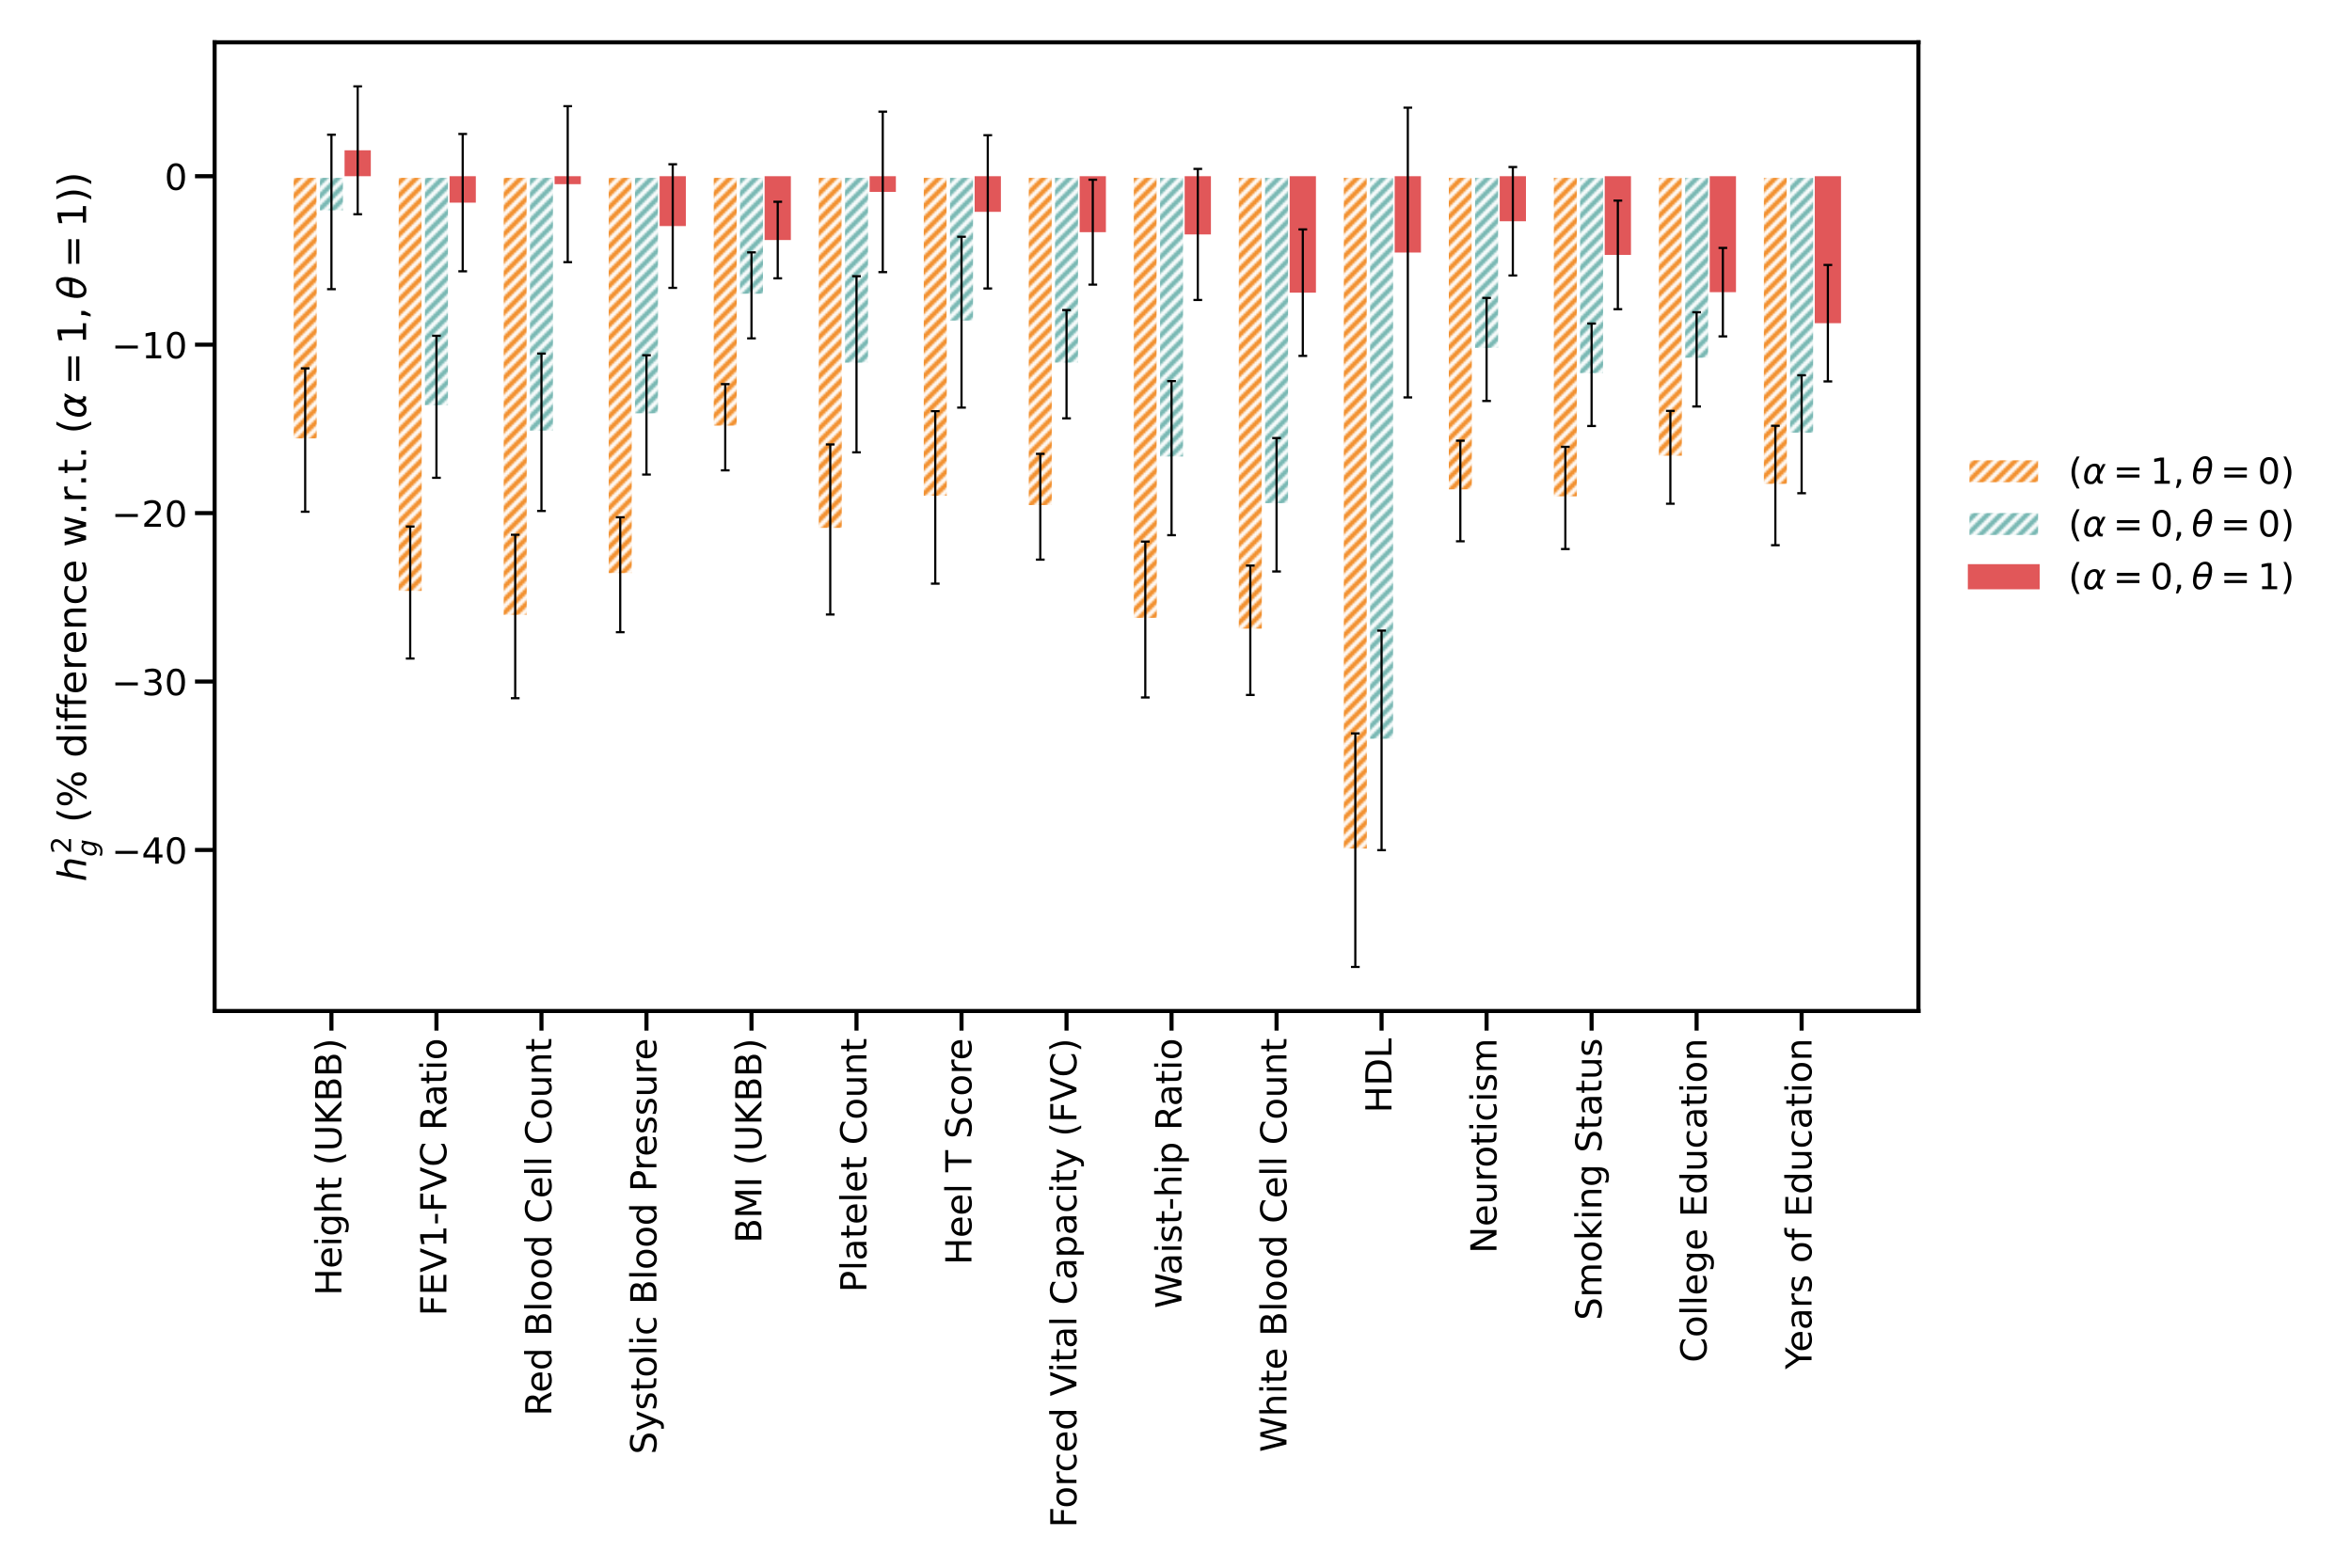 <?xml version="1.0" encoding="utf-8" standalone="no"?>
<!DOCTYPE svg PUBLIC "-//W3C//DTD SVG 1.1//EN"
  "http://www.w3.org/Graphics/SVG/1.1/DTD/svg11.dtd">
<!-- Created with matplotlib (https://matplotlib.org/) -->
<svg height="720pt" version="1.1" viewBox="0 0 1080 720" width="1080pt" xmlns="http://www.w3.org/2000/svg" xmlns:xlink="http://www.w3.org/1999/xlink">
 <defs>
  <style type="text/css">
*{stroke-linecap:butt;stroke-linejoin:round;}
  </style>
 </defs>
 <g id="figure_1">
  <g id="patch_1">
   <path d="M 0 720 
L 1080 720 
L 1080 0 
L 0 0 
z
" style="fill:#ffffff;"/>
  </g>
  <g id="axes_1">
   <g id="patch_2">
    <path d="M 98.544 464.32 
L 880.921 464.32 
L 880.921 19.44 
L 98.544 19.44 
z
" style="fill:#ffffff;"/>
   </g>
   <g id="patch_3">
    <path clip-path="url(#p28cf1b7c34)" d="M 134.107 80.927 
L 146.162 80.927 
L 146.162 202.101 
L 134.107 202.101 
z
" style="fill:url(#h11a90d3c98);stroke:#ffffff;stroke-linejoin:miter;stroke-width:1.5;"/>
   </g>
   <g id="patch_4">
    <path clip-path="url(#p28cf1b7c34)" d="M 182.327 80.927 
L 194.382 80.927 
L 194.382 272.131 
L 182.327 272.131 
z
" style="fill:url(#h11a90d3c98);stroke:#ffffff;stroke-linejoin:miter;stroke-width:1.5;"/>
   </g>
   <g id="patch_5">
    <path clip-path="url(#p28cf1b7c34)" d="M 230.547 80.927 
L 242.603 80.927 
L 242.603 283.147 
L 230.547 283.147 
z
" style="fill:url(#h11a90d3c98);stroke:#ffffff;stroke-linejoin:miter;stroke-width:1.5;"/>
   </g>
   <g id="patch_6">
    <path clip-path="url(#p28cf1b7c34)" d="M 278.768 80.927 
L 290.823 80.927 
L 290.823 263.958 
L 278.768 263.958 
z
" style="fill:url(#h11a90d3c98);stroke:#ffffff;stroke-linejoin:miter;stroke-width:1.5;"/>
   </g>
   <g id="patch_7">
    <path clip-path="url(#p28cf1b7c34)" d="M 326.988 80.927 
L 339.043 80.927 
L 339.043 196.221 
L 326.988 196.221 
z
" style="fill:url(#h11a90d3c98);stroke:#ffffff;stroke-linejoin:miter;stroke-width:1.5;"/>
   </g>
   <g id="patch_8">
    <path clip-path="url(#p28cf1b7c34)" d="M 375.209 80.927 
L 387.264 80.927 
L 387.264 243.176 
L 375.209 243.176 
z
" style="fill:url(#h11a90d3c98);stroke:#ffffff;stroke-linejoin:miter;stroke-width:1.5;"/>
   </g>
   <g id="patch_9">
    <path clip-path="url(#p28cf1b7c34)" d="M 423.429 80.927 
L 435.484 80.927 
L 435.484 228.452 
L 423.429 228.452 
z
" style="fill:url(#h11a90d3c98);stroke:#ffffff;stroke-linejoin:miter;stroke-width:1.5;"/>
   </g>
   <g id="patch_10">
    <path clip-path="url(#p28cf1b7c34)" d="M 471.65 80.927 
L 483.705 80.927 
L 483.705 232.733 
L 471.65 232.733 
z
" style="fill:url(#h11a90d3c98);stroke:#ffffff;stroke-linejoin:miter;stroke-width:1.5;"/>
   </g>
   <g id="patch_11">
    <path clip-path="url(#p28cf1b7c34)" d="M 519.87 80.927 
L 531.925 80.927 
L 531.925 284.526 
L 519.87 284.526 
z
" style="fill:url(#h11a90d3c98);stroke:#ffffff;stroke-linejoin:miter;stroke-width:1.5;"/>
   </g>
   <g id="patch_12">
    <path clip-path="url(#p28cf1b7c34)" d="M 568.091 80.927 
L 580.146 80.927 
L 580.146 289.468 
L 568.091 289.468 
z
" style="fill:url(#h11a90d3c98);stroke:#ffffff;stroke-linejoin:miter;stroke-width:1.5;"/>
   </g>
   <g id="patch_13">
    <path clip-path="url(#p28cf1b7c34)" d="M 616.311 80.927 
L 628.366 80.927 
L 628.366 390.463 
L 616.311 390.463 
z
" style="fill:url(#h11a90d3c98);stroke:#ffffff;stroke-linejoin:miter;stroke-width:1.5;"/>
   </g>
   <g id="patch_14">
    <path clip-path="url(#p28cf1b7c34)" d="M 664.531 80.927 
L 676.587 80.927 
L 676.587 225.498 
L 664.531 225.498 
z
" style="fill:url(#h11a90d3c98);stroke:#ffffff;stroke-linejoin:miter;stroke-width:1.5;"/>
   </g>
   <g id="patch_15">
    <path clip-path="url(#p28cf1b7c34)" d="M 712.752 80.927 
L 724.807 80.927 
L 724.807 228.691 
L 712.752 228.691 
z
" style="fill:url(#h11a90d3c98);stroke:#ffffff;stroke-linejoin:miter;stroke-width:1.5;"/>
   </g>
   <g id="patch_16">
    <path clip-path="url(#p28cf1b7c34)" d="M 760.972 80.927 
L 773.027 80.927 
L 773.027 210.025 
L 760.972 210.025 
z
" style="fill:url(#h11a90d3c98);stroke:#ffffff;stroke-linejoin:miter;stroke-width:1.5;"/>
   </g>
   <g id="patch_17">
    <path clip-path="url(#p28cf1b7c34)" d="M 809.193 80.927 
L 821.248 80.927 
L 821.248 222.974 
L 809.193 222.974 
z
" style="fill:url(#h11a90d3c98);stroke:#ffffff;stroke-linejoin:miter;stroke-width:1.5;"/>
   </g>
   <g id="patch_18">
    <path clip-path="url(#p28cf1b7c34)" d="M 146.162 80.927 
L 158.217 80.927 
L 158.217 97.346 
L 146.162 97.346 
z
" style="fill:url(#hbb1e1460aa);stroke:#ffffff;stroke-linejoin:miter;stroke-width:1.5;"/>
   </g>
   <g id="patch_19">
    <path clip-path="url(#p28cf1b7c34)" d="M 194.382 80.927 
L 206.437 80.927 
L 206.437 186.825 
L 194.382 186.825 
z
" style="fill:url(#hbb1e1460aa);stroke:#ffffff;stroke-linejoin:miter;stroke-width:1.5;"/>
   </g>
   <g id="patch_20">
    <path clip-path="url(#p28cf1b7c34)" d="M 242.603 80.927 
L 254.658 80.927 
L 254.658 198.532 
L 242.603 198.532 
z
" style="fill:url(#hbb1e1460aa);stroke:#ffffff;stroke-linejoin:miter;stroke-width:1.5;"/>
   </g>
   <g id="patch_21">
    <path clip-path="url(#p28cf1b7c34)" d="M 290.823 80.927 
L 302.878 80.927 
L 302.878 190.557 
L 290.823 190.557 
z
" style="fill:url(#hbb1e1460aa);stroke:#ffffff;stroke-linejoin:miter;stroke-width:1.5;"/>
   </g>
   <g id="patch_22">
    <path clip-path="url(#p28cf1b7c34)" d="M 339.043 80.927 
L 351.099 80.927 
L 351.099 135.658 
L 339.043 135.658 
z
" style="fill:url(#hbb1e1460aa);stroke:#ffffff;stroke-linejoin:miter;stroke-width:1.5;"/>
   </g>
   <g id="patch_23">
    <path clip-path="url(#p28cf1b7c34)" d="M 387.264 80.927 
L 399.319 80.927 
L 399.319 167.298 
L 387.264 167.298 
z
" style="fill:url(#hbb1e1460aa);stroke:#ffffff;stroke-linejoin:miter;stroke-width:1.5;"/>
   </g>
   <g id="patch_24">
    <path clip-path="url(#p28cf1b7c34)" d="M 435.484 80.927 
L 447.539 80.927 
L 447.539 147.965 
L 435.484 147.965 
z
" style="fill:url(#hbb1e1460aa);stroke:#ffffff;stroke-linejoin:miter;stroke-width:1.5;"/>
   </g>
   <g id="patch_25">
    <path clip-path="url(#p28cf1b7c34)" d="M 483.705 80.927 
L 495.76 80.927 
L 495.76 167.269 
L 483.705 167.269 
z
" style="fill:url(#hbb1e1460aa);stroke:#ffffff;stroke-linejoin:miter;stroke-width:1.5;"/>
   </g>
   <g id="patch_26">
    <path clip-path="url(#p28cf1b7c34)" d="M 531.925 80.927 
L 543.98 80.927 
L 543.98 210.41 
L 531.925 210.41 
z
" style="fill:url(#hbb1e1460aa);stroke:#ffffff;stroke-linejoin:miter;stroke-width:1.5;"/>
   </g>
   <g id="patch_27">
    <path clip-path="url(#p28cf1b7c34)" d="M 580.146 80.927 
L 592.201 80.927 
L 592.201 231.827 
L 580.146 231.827 
z
" style="fill:url(#hbb1e1460aa);stroke:#ffffff;stroke-linejoin:miter;stroke-width:1.5;"/>
   </g>
   <g id="patch_28">
    <path clip-path="url(#p28cf1b7c34)" d="M 628.366 80.927 
L 640.421 80.927 
L 640.421 340.044 
L 628.366 340.044 
z
" style="fill:url(#hbb1e1460aa);stroke:#ffffff;stroke-linejoin:miter;stroke-width:1.5;"/>
   </g>
   <g id="patch_29">
    <path clip-path="url(#p28cf1b7c34)" d="M 676.587 80.927 
L 688.642 80.927 
L 688.642 160.496 
L 676.587 160.496 
z
" style="fill:url(#hbb1e1460aa);stroke:#ffffff;stroke-linejoin:miter;stroke-width:1.5;"/>
   </g>
   <g id="patch_30">
    <path clip-path="url(#p28cf1b7c34)" d="M 724.807 80.927 
L 736.862 80.927 
L 736.862 172.115 
L 724.807 172.115 
z
" style="fill:url(#hbb1e1460aa);stroke:#ffffff;stroke-linejoin:miter;stroke-width:1.5;"/>
   </g>
   <g id="patch_31">
    <path clip-path="url(#p28cf1b7c34)" d="M 773.027 80.927 
L 785.083 80.927 
L 785.083 165.056 
L 773.027 165.056 
z
" style="fill:url(#hbb1e1460aa);stroke:#ffffff;stroke-linejoin:miter;stroke-width:1.5;"/>
   </g>
   <g id="patch_32">
    <path clip-path="url(#p28cf1b7c34)" d="M 821.248 80.927 
L 833.303 80.927 
L 833.303 199.443 
L 821.248 199.443 
z
" style="fill:url(#hbb1e1460aa);stroke:#ffffff;stroke-linejoin:miter;stroke-width:1.5;"/>
   </g>
   <g id="patch_33">
    <path clip-path="url(#p28cf1b7c34)" d="M 158.217 80.927 
L 170.272 80.927 
L 170.272 69.029 
L 158.217 69.029 
z
" style="fill:#e15759;"/>
   </g>
   <g id="patch_34">
    <path clip-path="url(#p28cf1b7c34)" d="M 206.437 80.927 
L 218.492 80.927 
L 218.492 93.072 
L 206.437 93.072 
z
" style="fill:#e15759;"/>
   </g>
   <g id="patch_35">
    <path clip-path="url(#p28cf1b7c34)" d="M 254.658 80.927 
L 266.713 80.927 
L 266.713 84.585 
L 254.658 84.585 
z
" style="fill:#e15759;"/>
   </g>
   <g id="patch_36">
    <path clip-path="url(#p28cf1b7c34)" d="M 302.878 80.927 
L 314.933 80.927 
L 314.933 103.826 
L 302.878 103.826 
z
" style="fill:#e15759;"/>
   </g>
   <g id="patch_37">
    <path clip-path="url(#p28cf1b7c34)" d="M 351.099 80.927 
L 363.154 80.927 
L 363.154 110.24 
L 351.099 110.24 
z
" style="fill:#e15759;"/>
   </g>
   <g id="patch_38">
    <path clip-path="url(#p28cf1b7c34)" d="M 399.319 80.927 
L 411.374 80.927 
L 411.374 88.134 
L 399.319 88.134 
z
" style="fill:#e15759;"/>
   </g>
   <g id="patch_39">
    <path clip-path="url(#p28cf1b7c34)" d="M 447.539 80.927 
L 459.595 80.927 
L 459.595 97.292 
L 447.539 97.292 
z
" style="fill:#e15759;"/>
   </g>
   <g id="patch_40">
    <path clip-path="url(#p28cf1b7c34)" d="M 495.76 80.927 
L 507.815 80.927 
L 507.815 106.634 
L 495.76 106.634 
z
" style="fill:#e15759;"/>
   </g>
   <g id="patch_41">
    <path clip-path="url(#p28cf1b7c34)" d="M 543.98 80.927 
L 556.035 80.927 
L 556.035 107.67 
L 543.98 107.67 
z
" style="fill:#e15759;"/>
   </g>
   <g id="patch_42">
    <path clip-path="url(#p28cf1b7c34)" d="M 592.201 80.927 
L 604.256 80.927 
L 604.256 134.411 
L 592.201 134.411 
z
" style="fill:#e15759;"/>
   </g>
   <g id="patch_43">
    <path clip-path="url(#p28cf1b7c34)" d="M 640.421 80.927 
L 652.476 80.927 
L 652.476 115.983 
L 640.421 115.983 
z
" style="fill:#e15759;"/>
   </g>
   <g id="patch_44">
    <path clip-path="url(#p28cf1b7c34)" d="M 688.642 80.927 
L 700.697 80.927 
L 700.697 101.618 
L 688.642 101.618 
z
" style="fill:#e15759;"/>
   </g>
   <g id="patch_45">
    <path clip-path="url(#p28cf1b7c34)" d="M 736.862 80.927 
L 748.917 80.927 
L 748.917 117.066 
L 736.862 117.066 
z
" style="fill:#e15759;"/>
   </g>
   <g id="patch_46">
    <path clip-path="url(#p28cf1b7c34)" d="M 785.083 80.927 
L 797.138 80.927 
L 797.138 134.183 
L 785.083 134.183 
z
" style="fill:#e15759;"/>
   </g>
   <g id="patch_47">
    <path clip-path="url(#p28cf1b7c34)" d="M 833.303 80.927 
L 845.358 80.927 
L 845.358 148.429 
L 833.303 148.429 
z
" style="fill:#e15759;"/>
   </g>
   <g id="matplotlib.axis_1">
    <g id="xtick_1">
     <g id="line2d_1">
      <defs>
       <path d="M 0 0 
L 0 9 
" id="m2038e68495" style="stroke:#000000;stroke-width:1.875;"/>
      </defs>
      <g>
       <use style="stroke:#000000;stroke-width:1.875;" x="152.189" xlink:href="#m2038e68495" y="464.32"/>
      </g>
     </g>
     <g id="text_1">
      <!-- Height (UKBB) -->
      <defs>
       <path d="M 9.812 72.906 
L 19.672 72.906 
L 19.672 43.016 
L 55.516 43.016 
L 55.516 72.906 
L 65.375 72.906 
L 65.375 0 
L 55.516 0 
L 55.516 34.719 
L 19.672 34.719 
L 19.672 0 
L 9.812 0 
z
" id="DejaVuSans-72"/>
       <path d="M 56.203 29.594 
L 56.203 25.203 
L 14.891 25.203 
Q 15.484 15.922 20.484 11.062 
Q 25.484 6.203 34.422 6.203 
Q 39.594 6.203 44.453 7.469 
Q 49.312 8.734 54.109 11.281 
L 54.109 2.781 
Q 49.266 0.734 44.188 -0.344 
Q 39.109 -1.422 33.891 -1.422 
Q 20.797 -1.422 13.156 6.188 
Q 5.516 13.812 5.516 26.812 
Q 5.516 40.234 12.766 48.109 
Q 20.016 56 32.328 56 
Q 43.359 56 49.781 48.891 
Q 56.203 41.797 56.203 29.594 
z
M 47.219 32.234 
Q 47.125 39.594 43.094 43.984 
Q 39.062 48.391 32.422 48.391 
Q 24.906 48.391 20.391 44.141 
Q 15.875 39.891 15.188 32.172 
z
" id="DejaVuSans-101"/>
       <path d="M 9.422 54.688 
L 18.406 54.688 
L 18.406 0 
L 9.422 0 
z
M 9.422 75.984 
L 18.406 75.984 
L 18.406 64.594 
L 9.422 64.594 
z
" id="DejaVuSans-105"/>
       <path d="M 45.406 27.984 
Q 45.406 37.75 41.375 43.109 
Q 37.359 48.484 30.078 48.484 
Q 22.859 48.484 18.828 43.109 
Q 14.797 37.75 14.797 27.984 
Q 14.797 18.266 18.828 12.891 
Q 22.859 7.516 30.078 7.516 
Q 37.359 7.516 41.375 12.891 
Q 45.406 18.266 45.406 27.984 
z
M 54.391 6.781 
Q 54.391 -7.172 48.188 -13.984 
Q 42 -20.797 29.203 -20.797 
Q 24.469 -20.797 20.266 -20.094 
Q 16.062 -19.391 12.109 -17.922 
L 12.109 -9.188 
Q 16.062 -11.328 19.922 -12.344 
Q 23.781 -13.375 27.781 -13.375 
Q 36.625 -13.375 41.016 -8.766 
Q 45.406 -4.156 45.406 5.172 
L 45.406 9.625 
Q 42.625 4.781 38.281 2.391 
Q 33.938 0 27.875 0 
Q 17.828 0 11.672 7.656 
Q 5.516 15.328 5.516 27.984 
Q 5.516 40.672 11.672 48.328 
Q 17.828 56 27.875 56 
Q 33.938 56 38.281 53.609 
Q 42.625 51.219 45.406 46.391 
L 45.406 54.688 
L 54.391 54.688 
z
" id="DejaVuSans-103"/>
       <path d="M 54.891 33.016 
L 54.891 0 
L 45.906 0 
L 45.906 32.719 
Q 45.906 40.484 42.875 44.328 
Q 39.844 48.188 33.797 48.188 
Q 26.516 48.188 22.312 43.547 
Q 18.109 38.922 18.109 30.906 
L 18.109 0 
L 9.078 0 
L 9.078 75.984 
L 18.109 75.984 
L 18.109 46.188 
Q 21.344 51.125 25.703 53.562 
Q 30.078 56 35.797 56 
Q 45.219 56 50.047 50.172 
Q 54.891 44.344 54.891 33.016 
z
" id="DejaVuSans-104"/>
       <path d="M 18.312 70.219 
L 18.312 54.688 
L 36.812 54.688 
L 36.812 47.703 
L 18.312 47.703 
L 18.312 18.016 
Q 18.312 11.328 20.141 9.422 
Q 21.969 7.516 27.594 7.516 
L 36.812 7.516 
L 36.812 0 
L 27.594 0 
Q 17.188 0 13.234 3.875 
Q 9.281 7.766 9.281 18.016 
L 9.281 47.703 
L 2.688 47.703 
L 2.688 54.688 
L 9.281 54.688 
L 9.281 70.219 
z
" id="DejaVuSans-116"/>
       <path id="DejaVuSans-32"/>
       <path d="M 31 75.875 
Q 24.469 64.656 21.281 53.656 
Q 18.109 42.672 18.109 31.391 
Q 18.109 20.125 21.312 9.062 
Q 24.516 -2 31 -13.188 
L 23.188 -13.188 
Q 15.875 -1.703 12.234 9.375 
Q 8.594 20.453 8.594 31.391 
Q 8.594 42.281 12.203 53.312 
Q 15.828 64.359 23.188 75.875 
z
" id="DejaVuSans-40"/>
       <path d="M 8.688 72.906 
L 18.609 72.906 
L 18.609 28.609 
Q 18.609 16.891 22.844 11.734 
Q 27.094 6.594 36.625 6.594 
Q 46.094 6.594 50.344 11.734 
Q 54.594 16.891 54.594 28.609 
L 54.594 72.906 
L 64.5 72.906 
L 64.5 27.391 
Q 64.5 13.141 57.438 5.859 
Q 50.391 -1.422 36.625 -1.422 
Q 22.797 -1.422 15.734 5.859 
Q 8.688 13.141 8.688 27.391 
z
" id="DejaVuSans-85"/>
       <path d="M 9.812 72.906 
L 19.672 72.906 
L 19.672 42.094 
L 52.391 72.906 
L 65.094 72.906 
L 28.906 38.922 
L 67.672 0 
L 54.688 0 
L 19.672 35.109 
L 19.672 0 
L 9.812 0 
z
" id="DejaVuSans-75"/>
       <path d="M 19.672 34.812 
L 19.672 8.109 
L 35.5 8.109 
Q 43.453 8.109 47.281 11.406 
Q 51.125 14.703 51.125 21.484 
Q 51.125 28.328 47.281 31.562 
Q 43.453 34.812 35.5 34.812 
z
M 19.672 64.797 
L 19.672 42.828 
L 34.281 42.828 
Q 41.5 42.828 45.031 45.531 
Q 48.578 48.25 48.578 53.812 
Q 48.578 59.328 45.031 62.062 
Q 41.5 64.797 34.281 64.797 
z
M 9.812 72.906 
L 35.016 72.906 
Q 46.297 72.906 52.391 68.219 
Q 58.5 63.531 58.5 54.891 
Q 58.5 48.188 55.375 44.234 
Q 52.25 40.281 46.188 39.312 
Q 53.469 37.75 57.5 32.781 
Q 61.531 27.828 61.531 20.406 
Q 61.531 10.641 54.891 5.312 
Q 48.25 0 35.984 0 
L 9.812 0 
z
" id="DejaVuSans-66"/>
       <path d="M 8.016 75.875 
L 15.828 75.875 
Q 23.141 64.359 26.781 53.312 
Q 30.422 42.281 30.422 31.391 
Q 30.422 20.453 26.781 9.375 
Q 23.141 -1.703 15.828 -13.188 
L 8.016 -13.188 
Q 14.5 -2 17.703 9.062 
Q 20.906 20.125 20.906 31.391 
Q 20.906 42.672 17.703 53.656 
Q 14.5 64.656 8.016 75.875 
z
" id="DejaVuSans-41"/>
      </defs>
      <g transform="translate(156.742 595.022)rotate(-90)scale(0.165 -0.165)">
       <use xlink:href="#DejaVuSans-72"/>
       <use x="75.195" xlink:href="#DejaVuSans-101"/>
       <use x="136.719" xlink:href="#DejaVuSans-105"/>
       <use x="164.502" xlink:href="#DejaVuSans-103"/>
       <use x="227.979" xlink:href="#DejaVuSans-104"/>
       <use x="291.357" xlink:href="#DejaVuSans-116"/>
       <use x="330.566" xlink:href="#DejaVuSans-32"/>
       <use x="362.354" xlink:href="#DejaVuSans-40"/>
       <use x="401.367" xlink:href="#DejaVuSans-85"/>
       <use x="474.561" xlink:href="#DejaVuSans-75"/>
       <use x="540.137" xlink:href="#DejaVuSans-66"/>
       <use x="608.74" xlink:href="#DejaVuSans-66"/>
       <use x="677.344" xlink:href="#DejaVuSans-41"/>
      </g>
     </g>
    </g>
    <g id="xtick_2">
     <g id="line2d_2">
      <g>
       <use style="stroke:#000000;stroke-width:1.875;" x="200.41" xlink:href="#m2038e68495" y="464.32"/>
      </g>
     </g>
     <g id="text_2">
      <!-- FEV1-FVC Ratio -->
      <defs>
       <path d="M 9.812 72.906 
L 51.703 72.906 
L 51.703 64.594 
L 19.672 64.594 
L 19.672 43.109 
L 48.578 43.109 
L 48.578 34.812 
L 19.672 34.812 
L 19.672 0 
L 9.812 0 
z
" id="DejaVuSans-70"/>
       <path d="M 9.812 72.906 
L 55.906 72.906 
L 55.906 64.594 
L 19.672 64.594 
L 19.672 43.016 
L 54.391 43.016 
L 54.391 34.719 
L 19.672 34.719 
L 19.672 8.297 
L 56.781 8.297 
L 56.781 0 
L 9.812 0 
z
" id="DejaVuSans-69"/>
       <path d="M 28.609 0 
L 0.781 72.906 
L 11.078 72.906 
L 34.188 11.531 
L 57.328 72.906 
L 67.578 72.906 
L 39.797 0 
z
" id="DejaVuSans-86"/>
       <path d="M 12.406 8.297 
L 28.516 8.297 
L 28.516 63.922 
L 10.984 60.406 
L 10.984 69.391 
L 28.422 72.906 
L 38.281 72.906 
L 38.281 8.297 
L 54.391 8.297 
L 54.391 0 
L 12.406 0 
z
" id="DejaVuSans-49"/>
       <path d="M 4.891 31.391 
L 31.203 31.391 
L 31.203 23.391 
L 4.891 23.391 
z
" id="DejaVuSans-45"/>
       <path d="M 64.406 67.281 
L 64.406 56.891 
Q 59.422 61.531 53.781 63.812 
Q 48.141 66.109 41.797 66.109 
Q 29.297 66.109 22.656 58.469 
Q 16.016 50.828 16.016 36.375 
Q 16.016 21.969 22.656 14.328 
Q 29.297 6.688 41.797 6.688 
Q 48.141 6.688 53.781 8.984 
Q 59.422 11.281 64.406 15.922 
L 64.406 5.609 
Q 59.234 2.094 53.438 0.328 
Q 47.656 -1.422 41.219 -1.422 
Q 24.656 -1.422 15.125 8.703 
Q 5.609 18.844 5.609 36.375 
Q 5.609 53.953 15.125 64.078 
Q 24.656 74.219 41.219 74.219 
Q 47.75 74.219 53.531 72.484 
Q 59.328 70.75 64.406 67.281 
z
" id="DejaVuSans-67"/>
       <path d="M 44.391 34.188 
Q 47.562 33.109 50.562 29.594 
Q 53.562 26.078 56.594 19.922 
L 66.609 0 
L 56 0 
L 46.688 18.703 
Q 43.062 26.031 39.672 28.422 
Q 36.281 30.812 30.422 30.812 
L 19.672 30.812 
L 19.672 0 
L 9.812 0 
L 9.812 72.906 
L 32.078 72.906 
Q 44.578 72.906 50.734 67.672 
Q 56.891 62.453 56.891 51.906 
Q 56.891 45.016 53.688 40.469 
Q 50.484 35.938 44.391 34.188 
z
M 19.672 64.797 
L 19.672 38.922 
L 32.078 38.922 
Q 39.203 38.922 42.844 42.219 
Q 46.484 45.516 46.484 51.906 
Q 46.484 58.297 42.844 61.547 
Q 39.203 64.797 32.078 64.797 
z
" id="DejaVuSans-82"/>
       <path d="M 34.281 27.484 
Q 23.391 27.484 19.188 25 
Q 14.984 22.516 14.984 16.5 
Q 14.984 11.719 18.141 8.906 
Q 21.297 6.109 26.703 6.109 
Q 34.188 6.109 38.703 11.406 
Q 43.219 16.703 43.219 25.484 
L 43.219 27.484 
z
M 52.203 31.203 
L 52.203 0 
L 43.219 0 
L 43.219 8.297 
Q 40.141 3.328 35.547 0.953 
Q 30.953 -1.422 24.312 -1.422 
Q 15.922 -1.422 10.953 3.297 
Q 6 8.016 6 15.922 
Q 6 25.141 12.172 29.828 
Q 18.359 34.516 30.609 34.516 
L 43.219 34.516 
L 43.219 35.406 
Q 43.219 41.609 39.141 45 
Q 35.062 48.391 27.688 48.391 
Q 23 48.391 18.547 47.266 
Q 14.109 46.141 10.016 43.891 
L 10.016 52.203 
Q 14.938 54.109 19.578 55.047 
Q 24.219 56 28.609 56 
Q 40.484 56 46.344 49.844 
Q 52.203 43.703 52.203 31.203 
z
" id="DejaVuSans-97"/>
       <path d="M 30.609 48.391 
Q 23.391 48.391 19.188 42.75 
Q 14.984 37.109 14.984 27.297 
Q 14.984 17.484 19.156 11.844 
Q 23.344 6.203 30.609 6.203 
Q 37.797 6.203 41.984 11.859 
Q 46.188 17.531 46.188 27.297 
Q 46.188 37.016 41.984 42.703 
Q 37.797 48.391 30.609 48.391 
z
M 30.609 56 
Q 42.328 56 49.016 48.375 
Q 55.719 40.766 55.719 27.297 
Q 55.719 13.875 49.016 6.219 
Q 42.328 -1.422 30.609 -1.422 
Q 18.844 -1.422 12.172 6.219 
Q 5.516 13.875 5.516 27.297 
Q 5.516 40.766 12.172 48.375 
Q 18.844 56 30.609 56 
z
" id="DejaVuSans-111"/>
      </defs>
      <g transform="translate(204.963 604.37)rotate(-90)scale(0.165 -0.165)">
       <use xlink:href="#DejaVuSans-70"/>
       <use x="57.52" xlink:href="#DejaVuSans-69"/>
       <use x="120.703" xlink:href="#DejaVuSans-86"/>
       <use x="189.111" xlink:href="#DejaVuSans-49"/>
       <use x="252.734" xlink:href="#DejaVuSans-45"/>
       <use x="288.818" xlink:href="#DejaVuSans-70"/>
       <use x="346.338" xlink:href="#DejaVuSans-86"/>
       <use x="414.746" xlink:href="#DejaVuSans-67"/>
       <use x="484.57" xlink:href="#DejaVuSans-32"/>
       <use x="516.357" xlink:href="#DejaVuSans-82"/>
       <use x="583.59" xlink:href="#DejaVuSans-97"/>
       <use x="644.869" xlink:href="#DejaVuSans-116"/>
       <use x="684.078" xlink:href="#DejaVuSans-105"/>
       <use x="711.861" xlink:href="#DejaVuSans-111"/>
      </g>
     </g>
    </g>
    <g id="xtick_3">
     <g id="line2d_3">
      <g>
       <use style="stroke:#000000;stroke-width:1.875;" x="248.63" xlink:href="#m2038e68495" y="464.32"/>
      </g>
     </g>
     <g id="text_3">
      <!-- Red Blood Cell Count -->
      <defs>
       <path d="M 45.406 46.391 
L 45.406 75.984 
L 54.391 75.984 
L 54.391 0 
L 45.406 0 
L 45.406 8.203 
Q 42.578 3.328 38.25 0.953 
Q 33.938 -1.422 27.875 -1.422 
Q 17.969 -1.422 11.734 6.484 
Q 5.516 14.406 5.516 27.297 
Q 5.516 40.188 11.734 48.094 
Q 17.969 56 27.875 56 
Q 33.938 56 38.25 53.625 
Q 42.578 51.266 45.406 46.391 
z
M 14.797 27.297 
Q 14.797 17.391 18.875 11.75 
Q 22.953 6.109 30.078 6.109 
Q 37.203 6.109 41.297 11.75 
Q 45.406 17.391 45.406 27.297 
Q 45.406 37.203 41.297 42.844 
Q 37.203 48.484 30.078 48.484 
Q 22.953 48.484 18.875 42.844 
Q 14.797 37.203 14.797 27.297 
z
" id="DejaVuSans-100"/>
       <path d="M 9.422 75.984 
L 18.406 75.984 
L 18.406 0 
L 9.422 0 
z
" id="DejaVuSans-108"/>
       <path d="M 8.5 21.578 
L 8.5 54.688 
L 17.484 54.688 
L 17.484 21.922 
Q 17.484 14.156 20.5 10.266 
Q 23.531 6.391 29.594 6.391 
Q 36.859 6.391 41.078 11.031 
Q 45.312 15.672 45.312 23.688 
L 45.312 54.688 
L 54.297 54.688 
L 54.297 0 
L 45.312 0 
L 45.312 8.406 
Q 42.047 3.422 37.719 1 
Q 33.406 -1.422 27.688 -1.422 
Q 18.266 -1.422 13.375 4.438 
Q 8.5 10.297 8.5 21.578 
z
M 31.109 56 
z
" id="DejaVuSans-117"/>
       <path d="M 54.891 33.016 
L 54.891 0 
L 45.906 0 
L 45.906 32.719 
Q 45.906 40.484 42.875 44.328 
Q 39.844 48.188 33.797 48.188 
Q 26.516 48.188 22.312 43.547 
Q 18.109 38.922 18.109 30.906 
L 18.109 0 
L 9.078 0 
L 9.078 54.688 
L 18.109 54.688 
L 18.109 46.188 
Q 21.344 51.125 25.703 53.562 
Q 30.078 56 35.797 56 
Q 45.219 56 50.047 50.172 
Q 54.891 44.344 54.891 33.016 
z
" id="DejaVuSans-110"/>
      </defs>
      <g transform="translate(253.183 650.315)rotate(-90)scale(0.165 -0.165)">
       <use xlink:href="#DejaVuSans-82"/>
       <use x="64.982" xlink:href="#DejaVuSans-101"/>
       <use x="126.506" xlink:href="#DejaVuSans-100"/>
       <use x="189.982" xlink:href="#DejaVuSans-32"/>
       <use x="221.77" xlink:href="#DejaVuSans-66"/>
       <use x="290.373" xlink:href="#DejaVuSans-108"/>
       <use x="318.156" xlink:href="#DejaVuSans-111"/>
       <use x="379.338" xlink:href="#DejaVuSans-111"/>
       <use x="440.52" xlink:href="#DejaVuSans-100"/>
       <use x="503.996" xlink:href="#DejaVuSans-32"/>
       <use x="535.783" xlink:href="#DejaVuSans-67"/>
       <use x="605.607" xlink:href="#DejaVuSans-101"/>
       <use x="667.131" xlink:href="#DejaVuSans-108"/>
       <use x="694.914" xlink:href="#DejaVuSans-108"/>
       <use x="722.697" xlink:href="#DejaVuSans-32"/>
       <use x="754.484" xlink:href="#DejaVuSans-67"/>
       <use x="824.309" xlink:href="#DejaVuSans-111"/>
       <use x="885.49" xlink:href="#DejaVuSans-117"/>
       <use x="948.869" xlink:href="#DejaVuSans-110"/>
       <use x="1012.248" xlink:href="#DejaVuSans-116"/>
      </g>
     </g>
    </g>
    <g id="xtick_4">
     <g id="line2d_4">
      <g>
       <use style="stroke:#000000;stroke-width:1.875;" x="296.851" xlink:href="#m2038e68495" y="464.32"/>
      </g>
     </g>
     <g id="text_4">
      <!-- Systolic Blood Pressure -->
      <defs>
       <path d="M 53.516 70.516 
L 53.516 60.891 
Q 47.906 63.578 42.922 64.891 
Q 37.938 66.219 33.297 66.219 
Q 25.25 66.219 20.875 63.094 
Q 16.5 59.969 16.5 54.203 
Q 16.5 49.359 19.406 46.891 
Q 22.312 44.438 30.422 42.922 
L 36.375 41.703 
Q 47.406 39.594 52.656 34.297 
Q 57.906 29 57.906 20.125 
Q 57.906 9.516 50.797 4.047 
Q 43.703 -1.422 29.984 -1.422 
Q 24.812 -1.422 18.969 -0.25 
Q 13.141 0.922 6.891 3.219 
L 6.891 13.375 
Q 12.891 10.016 18.656 8.297 
Q 24.422 6.594 29.984 6.594 
Q 38.422 6.594 43.016 9.906 
Q 47.609 13.234 47.609 19.391 
Q 47.609 24.75 44.312 27.781 
Q 41.016 30.812 33.5 32.328 
L 27.484 33.5 
Q 16.453 35.688 11.516 40.375 
Q 6.594 45.062 6.594 53.422 
Q 6.594 63.094 13.406 68.656 
Q 20.219 74.219 32.172 74.219 
Q 37.312 74.219 42.625 73.281 
Q 47.953 72.359 53.516 70.516 
z
" id="DejaVuSans-83"/>
       <path d="M 32.172 -5.078 
Q 28.375 -14.844 24.75 -17.812 
Q 21.141 -20.797 15.094 -20.797 
L 7.906 -20.797 
L 7.906 -13.281 
L 13.188 -13.281 
Q 16.891 -13.281 18.938 -11.516 
Q 21 -9.766 23.484 -3.219 
L 25.094 0.875 
L 2.984 54.688 
L 12.5 54.688 
L 29.594 11.922 
L 46.688 54.688 
L 56.203 54.688 
z
" id="DejaVuSans-121"/>
       <path d="M 44.281 53.078 
L 44.281 44.578 
Q 40.484 46.531 36.375 47.5 
Q 32.281 48.484 27.875 48.484 
Q 21.188 48.484 17.844 46.438 
Q 14.5 44.391 14.5 40.281 
Q 14.5 37.156 16.891 35.375 
Q 19.281 33.594 26.516 31.984 
L 29.594 31.297 
Q 39.156 29.25 43.188 25.516 
Q 47.219 21.781 47.219 15.094 
Q 47.219 7.469 41.188 3.016 
Q 35.156 -1.422 24.609 -1.422 
Q 20.219 -1.422 15.453 -0.562 
Q 10.688 0.297 5.422 2 
L 5.422 11.281 
Q 10.406 8.688 15.234 7.391 
Q 20.062 6.109 24.812 6.109 
Q 31.156 6.109 34.562 8.281 
Q 37.984 10.453 37.984 14.406 
Q 37.984 18.062 35.516 20.016 
Q 33.062 21.969 24.703 23.781 
L 21.578 24.516 
Q 13.234 26.266 9.516 29.906 
Q 5.812 33.547 5.812 39.891 
Q 5.812 47.609 11.281 51.797 
Q 16.75 56 26.812 56 
Q 31.781 56 36.172 55.266 
Q 40.578 54.547 44.281 53.078 
z
" id="DejaVuSans-115"/>
       <path d="M 48.781 52.594 
L 48.781 44.188 
Q 44.969 46.297 41.141 47.344 
Q 37.312 48.391 33.406 48.391 
Q 24.656 48.391 19.812 42.844 
Q 14.984 37.312 14.984 27.297 
Q 14.984 17.281 19.812 11.734 
Q 24.656 6.203 33.406 6.203 
Q 37.312 6.203 41.141 7.25 
Q 44.969 8.297 48.781 10.406 
L 48.781 2.094 
Q 45.016 0.344 40.984 -0.531 
Q 36.969 -1.422 32.422 -1.422 
Q 20.062 -1.422 12.781 6.344 
Q 5.516 14.109 5.516 27.297 
Q 5.516 40.672 12.859 48.328 
Q 20.219 56 33.016 56 
Q 37.156 56 41.109 55.141 
Q 45.062 54.297 48.781 52.594 
z
" id="DejaVuSans-99"/>
       <path d="M 19.672 64.797 
L 19.672 37.406 
L 32.078 37.406 
Q 38.969 37.406 42.719 40.969 
Q 46.484 44.531 46.484 51.125 
Q 46.484 57.672 42.719 61.234 
Q 38.969 64.797 32.078 64.797 
z
M 9.812 72.906 
L 32.078 72.906 
Q 44.344 72.906 50.609 67.359 
Q 56.891 61.812 56.891 51.125 
Q 56.891 40.328 50.609 34.812 
Q 44.344 29.297 32.078 29.297 
L 19.672 29.297 
L 19.672 0 
L 9.812 0 
z
" id="DejaVuSans-80"/>
       <path d="M 41.109 46.297 
Q 39.594 47.172 37.812 47.578 
Q 36.031 48 33.891 48 
Q 26.266 48 22.188 43.047 
Q 18.109 38.094 18.109 28.812 
L 18.109 0 
L 9.078 0 
L 9.078 54.688 
L 18.109 54.688 
L 18.109 46.188 
Q 20.953 51.172 25.484 53.578 
Q 30.031 56 36.531 56 
Q 37.453 56 38.578 55.875 
Q 39.703 55.766 41.062 55.516 
z
" id="DejaVuSans-114"/>
      </defs>
      <g transform="translate(301.404 667.957)rotate(-90)scale(0.165 -0.165)">
       <use xlink:href="#DejaVuSans-83"/>
       <use x="63.477" xlink:href="#DejaVuSans-121"/>
       <use x="122.656" xlink:href="#DejaVuSans-115"/>
       <use x="174.756" xlink:href="#DejaVuSans-116"/>
       <use x="213.965" xlink:href="#DejaVuSans-111"/>
       <use x="275.146" xlink:href="#DejaVuSans-108"/>
       <use x="302.93" xlink:href="#DejaVuSans-105"/>
       <use x="330.713" xlink:href="#DejaVuSans-99"/>
       <use x="385.693" xlink:href="#DejaVuSans-32"/>
       <use x="417.48" xlink:href="#DejaVuSans-66"/>
       <use x="486.084" xlink:href="#DejaVuSans-108"/>
       <use x="513.867" xlink:href="#DejaVuSans-111"/>
       <use x="575.049" xlink:href="#DejaVuSans-111"/>
       <use x="636.23" xlink:href="#DejaVuSans-100"/>
       <use x="699.707" xlink:href="#DejaVuSans-32"/>
       <use x="731.494" xlink:href="#DejaVuSans-80"/>
       <use x="790.047" xlink:href="#DejaVuSans-114"/>
       <use x="828.91" xlink:href="#DejaVuSans-101"/>
       <use x="890.434" xlink:href="#DejaVuSans-115"/>
       <use x="942.533" xlink:href="#DejaVuSans-115"/>
       <use x="994.633" xlink:href="#DejaVuSans-117"/>
       <use x="1058.012" xlink:href="#DejaVuSans-114"/>
       <use x="1096.875" xlink:href="#DejaVuSans-101"/>
      </g>
     </g>
    </g>
    <g id="xtick_5">
     <g id="line2d_5">
      <g>
       <use style="stroke:#000000;stroke-width:1.875;" x="345.071" xlink:href="#m2038e68495" y="464.32"/>
      </g>
     </g>
     <g id="text_5">
      <!-- BMI (UKBB) -->
      <defs>
       <path d="M 9.812 72.906 
L 24.516 72.906 
L 43.109 23.297 
L 61.812 72.906 
L 76.516 72.906 
L 76.516 0 
L 66.891 0 
L 66.891 64.016 
L 48.094 14.016 
L 38.188 14.016 
L 19.391 64.016 
L 19.391 0 
L 9.812 0 
z
" id="DejaVuSans-77"/>
       <path d="M 9.812 72.906 
L 19.672 72.906 
L 19.672 0 
L 9.812 0 
z
" id="DejaVuSans-73"/>
      </defs>
      <g transform="translate(349.624 570.901)rotate(-90)scale(0.165 -0.165)">
       <use xlink:href="#DejaVuSans-66"/>
       <use x="68.604" xlink:href="#DejaVuSans-77"/>
       <use x="154.883" xlink:href="#DejaVuSans-73"/>
       <use x="184.375" xlink:href="#DejaVuSans-32"/>
       <use x="216.162" xlink:href="#DejaVuSans-40"/>
       <use x="255.176" xlink:href="#DejaVuSans-85"/>
       <use x="328.369" xlink:href="#DejaVuSans-75"/>
       <use x="393.945" xlink:href="#DejaVuSans-66"/>
       <use x="462.549" xlink:href="#DejaVuSans-66"/>
       <use x="531.152" xlink:href="#DejaVuSans-41"/>
      </g>
     </g>
    </g>
    <g id="xtick_6">
     <g id="line2d_6">
      <g>
       <use style="stroke:#000000;stroke-width:1.875;" x="393.291" xlink:href="#m2038e68495" y="464.32"/>
      </g>
     </g>
     <g id="text_6">
      <!-- Platelet Count -->
      <g transform="translate(397.844 593.534)rotate(-90)scale(0.165 -0.165)">
       <use xlink:href="#DejaVuSans-80"/>
       <use x="60.303" xlink:href="#DejaVuSans-108"/>
       <use x="88.086" xlink:href="#DejaVuSans-97"/>
       <use x="149.365" xlink:href="#DejaVuSans-116"/>
       <use x="188.574" xlink:href="#DejaVuSans-101"/>
       <use x="250.098" xlink:href="#DejaVuSans-108"/>
       <use x="277.881" xlink:href="#DejaVuSans-101"/>
       <use x="339.404" xlink:href="#DejaVuSans-116"/>
       <use x="378.613" xlink:href="#DejaVuSans-32"/>
       <use x="410.4" xlink:href="#DejaVuSans-67"/>
       <use x="480.225" xlink:href="#DejaVuSans-111"/>
       <use x="541.406" xlink:href="#DejaVuSans-117"/>
       <use x="604.785" xlink:href="#DejaVuSans-110"/>
       <use x="668.164" xlink:href="#DejaVuSans-116"/>
      </g>
     </g>
    </g>
    <g id="xtick_7">
     <g id="line2d_7">
      <g>
       <use style="stroke:#000000;stroke-width:1.875;" x="441.512" xlink:href="#m2038e68495" y="464.32"/>
      </g>
     </g>
     <g id="text_7">
      <!-- Heel T Score -->
      <defs>
       <path d="M -0.297 72.906 
L 61.375 72.906 
L 61.375 64.594 
L 35.5 64.594 
L 35.5 0 
L 25.594 0 
L 25.594 64.594 
L -0.297 64.594 
z
" id="DejaVuSans-84"/>
      </defs>
      <g transform="translate(446.065 580.891)rotate(-90)scale(0.165 -0.165)">
       <use xlink:href="#DejaVuSans-72"/>
       <use x="75.195" xlink:href="#DejaVuSans-101"/>
       <use x="136.719" xlink:href="#DejaVuSans-101"/>
       <use x="198.242" xlink:href="#DejaVuSans-108"/>
       <use x="226.025" xlink:href="#DejaVuSans-32"/>
       <use x="257.812" xlink:href="#DejaVuSans-84"/>
       <use x="318.896" xlink:href="#DejaVuSans-32"/>
       <use x="350.684" xlink:href="#DejaVuSans-83"/>
       <use x="414.16" xlink:href="#DejaVuSans-99"/>
       <use x="469.141" xlink:href="#DejaVuSans-111"/>
       <use x="530.322" xlink:href="#DejaVuSans-114"/>
       <use x="569.186" xlink:href="#DejaVuSans-101"/>
      </g>
     </g>
    </g>
    <g id="xtick_8">
     <g id="line2d_8">
      <g>
       <use style="stroke:#000000;stroke-width:1.875;" x="489.732" xlink:href="#m2038e68495" y="464.32"/>
      </g>
     </g>
     <g id="text_8">
      <!-- Forced Vital Capacity (FVC) -->
      <defs>
       <path d="M 18.109 8.203 
L 18.109 -20.797 
L 9.078 -20.797 
L 9.078 54.688 
L 18.109 54.688 
L 18.109 46.391 
Q 20.953 51.266 25.266 53.625 
Q 29.594 56 35.594 56 
Q 45.562 56 51.781 48.094 
Q 58.016 40.188 58.016 27.297 
Q 58.016 14.406 51.781 6.484 
Q 45.562 -1.422 35.594 -1.422 
Q 29.594 -1.422 25.266 0.953 
Q 20.953 3.328 18.109 8.203 
z
M 48.688 27.297 
Q 48.688 37.203 44.609 42.844 
Q 40.531 48.484 33.406 48.484 
Q 26.266 48.484 22.188 42.844 
Q 18.109 37.203 18.109 27.297 
Q 18.109 17.391 22.188 11.75 
Q 26.266 6.109 33.406 6.109 
Q 40.531 6.109 44.609 11.75 
Q 48.688 17.391 48.688 27.297 
z
" id="DejaVuSans-112"/>
      </defs>
      <g transform="translate(494.285 701.599)rotate(-90)scale(0.165 -0.165)">
       <use xlink:href="#DejaVuSans-70"/>
       <use x="53.895" xlink:href="#DejaVuSans-111"/>
       <use x="115.076" xlink:href="#DejaVuSans-114"/>
       <use x="153.939" xlink:href="#DejaVuSans-99"/>
       <use x="208.92" xlink:href="#DejaVuSans-101"/>
       <use x="270.443" xlink:href="#DejaVuSans-100"/>
       <use x="333.92" xlink:href="#DejaVuSans-32"/>
       <use x="365.707" xlink:href="#DejaVuSans-86"/>
       <use x="431.865" xlink:href="#DejaVuSans-105"/>
       <use x="459.648" xlink:href="#DejaVuSans-116"/>
       <use x="498.857" xlink:href="#DejaVuSans-97"/>
       <use x="560.137" xlink:href="#DejaVuSans-108"/>
       <use x="587.92" xlink:href="#DejaVuSans-32"/>
       <use x="619.707" xlink:href="#DejaVuSans-67"/>
       <use x="689.531" xlink:href="#DejaVuSans-97"/>
       <use x="750.811" xlink:href="#DejaVuSans-112"/>
       <use x="814.287" xlink:href="#DejaVuSans-97"/>
       <use x="875.566" xlink:href="#DejaVuSans-99"/>
       <use x="930.547" xlink:href="#DejaVuSans-105"/>
       <use x="958.33" xlink:href="#DejaVuSans-116"/>
       <use x="997.539" xlink:href="#DejaVuSans-121"/>
       <use x="1056.719" xlink:href="#DejaVuSans-32"/>
       <use x="1088.506" xlink:href="#DejaVuSans-40"/>
       <use x="1127.52" xlink:href="#DejaVuSans-70"/>
       <use x="1185.039" xlink:href="#DejaVuSans-86"/>
       <use x="1253.447" xlink:href="#DejaVuSans-67"/>
       <use x="1323.271" xlink:href="#DejaVuSans-41"/>
      </g>
     </g>
    </g>
    <g id="xtick_9">
     <g id="line2d_9">
      <g>
       <use style="stroke:#000000;stroke-width:1.875;" x="537.953" xlink:href="#m2038e68495" y="464.32"/>
      </g>
     </g>
     <g id="text_9">
      <!-- Waist-hip Ratio -->
      <defs>
       <path d="M 3.328 72.906 
L 13.281 72.906 
L 28.609 11.281 
L 43.891 72.906 
L 54.984 72.906 
L 70.312 11.281 
L 85.594 72.906 
L 95.609 72.906 
L 77.297 0 
L 64.891 0 
L 49.516 63.281 
L 33.984 0 
L 21.578 0 
z
" id="DejaVuSans-87"/>
      </defs>
      <g transform="translate(542.506 600.908)rotate(-90)scale(0.165 -0.165)">
       <use xlink:href="#DejaVuSans-87"/>
       <use x="92.502" xlink:href="#DejaVuSans-97"/>
       <use x="153.781" xlink:href="#DejaVuSans-105"/>
       <use x="181.564" xlink:href="#DejaVuSans-115"/>
       <use x="233.664" xlink:href="#DejaVuSans-116"/>
       <use x="272.873" xlink:href="#DejaVuSans-45"/>
       <use x="308.957" xlink:href="#DejaVuSans-104"/>
       <use x="372.336" xlink:href="#DejaVuSans-105"/>
       <use x="400.119" xlink:href="#DejaVuSans-112"/>
       <use x="463.596" xlink:href="#DejaVuSans-32"/>
       <use x="495.383" xlink:href="#DejaVuSans-82"/>
       <use x="562.615" xlink:href="#DejaVuSans-97"/>
       <use x="623.895" xlink:href="#DejaVuSans-116"/>
       <use x="663.104" xlink:href="#DejaVuSans-105"/>
       <use x="690.887" xlink:href="#DejaVuSans-111"/>
      </g>
     </g>
    </g>
    <g id="xtick_10">
     <g id="line2d_10">
      <g>
       <use style="stroke:#000000;stroke-width:1.875;" x="586.173" xlink:href="#m2038e68495" y="464.32"/>
      </g>
     </g>
     <g id="text_10">
      <!-- White Blood Cell Count -->
      <g transform="translate(590.726 666.941)rotate(-90)scale(0.165 -0.165)">
       <use xlink:href="#DejaVuSans-87"/>
       <use x="98.877" xlink:href="#DejaVuSans-104"/>
       <use x="162.256" xlink:href="#DejaVuSans-105"/>
       <use x="190.039" xlink:href="#DejaVuSans-116"/>
       <use x="229.248" xlink:href="#DejaVuSans-101"/>
       <use x="290.771" xlink:href="#DejaVuSans-32"/>
       <use x="322.559" xlink:href="#DejaVuSans-66"/>
       <use x="391.162" xlink:href="#DejaVuSans-108"/>
       <use x="418.945" xlink:href="#DejaVuSans-111"/>
       <use x="480.127" xlink:href="#DejaVuSans-111"/>
       <use x="541.309" xlink:href="#DejaVuSans-100"/>
       <use x="604.785" xlink:href="#DejaVuSans-32"/>
       <use x="636.572" xlink:href="#DejaVuSans-67"/>
       <use x="706.396" xlink:href="#DejaVuSans-101"/>
       <use x="767.92" xlink:href="#DejaVuSans-108"/>
       <use x="795.703" xlink:href="#DejaVuSans-108"/>
       <use x="823.486" xlink:href="#DejaVuSans-32"/>
       <use x="855.273" xlink:href="#DejaVuSans-67"/>
       <use x="925.098" xlink:href="#DejaVuSans-111"/>
       <use x="986.279" xlink:href="#DejaVuSans-117"/>
       <use x="1049.658" xlink:href="#DejaVuSans-110"/>
       <use x="1113.037" xlink:href="#DejaVuSans-116"/>
      </g>
     </g>
    </g>
    <g id="xtick_11">
     <g id="line2d_11">
      <g>
       <use style="stroke:#000000;stroke-width:1.875;" x="634.394" xlink:href="#m2038e68495" y="464.32"/>
      </g>
     </g>
     <g id="text_11">
      <!-- HDL -->
      <defs>
       <path d="M 19.672 64.797 
L 19.672 8.109 
L 31.594 8.109 
Q 46.688 8.109 53.688 14.938 
Q 60.688 21.781 60.688 36.531 
Q 60.688 51.172 53.688 57.984 
Q 46.688 64.797 31.594 64.797 
z
M 9.812 72.906 
L 30.078 72.906 
Q 51.266 72.906 61.172 64.094 
Q 71.094 55.281 71.094 36.531 
Q 71.094 17.672 61.125 8.828 
Q 51.172 0 30.078 0 
L 9.812 0 
z
" id="DejaVuSans-68"/>
       <path d="M 9.812 72.906 
L 19.672 72.906 
L 19.672 8.297 
L 55.172 8.297 
L 55.172 0 
L 9.812 0 
z
" id="DejaVuSans-76"/>
      </defs>
      <g transform="translate(638.947 511.127)rotate(-90)scale(0.165 -0.165)">
       <use xlink:href="#DejaVuSans-72"/>
       <use x="75.195" xlink:href="#DejaVuSans-68"/>
       <use x="152.197" xlink:href="#DejaVuSans-76"/>
      </g>
     </g>
    </g>
    <g id="xtick_12">
     <g id="line2d_12">
      <g>
       <use style="stroke:#000000;stroke-width:1.875;" x="682.614" xlink:href="#m2038e68495" y="464.32"/>
      </g>
     </g>
     <g id="text_12">
      <!-- Neuroticism -->
      <defs>
       <path d="M 9.812 72.906 
L 23.094 72.906 
L 55.422 11.922 
L 55.422 72.906 
L 64.984 72.906 
L 64.984 0 
L 51.703 0 
L 19.391 60.984 
L 19.391 0 
L 9.812 0 
z
" id="DejaVuSans-78"/>
       <path d="M 52 44.188 
Q 55.375 50.25 60.062 53.125 
Q 64.75 56 71.094 56 
Q 79.641 56 84.281 50.016 
Q 88.922 44.047 88.922 33.016 
L 88.922 0 
L 79.891 0 
L 79.891 32.719 
Q 79.891 40.578 77.094 44.375 
Q 74.312 48.188 68.609 48.188 
Q 61.625 48.188 57.562 43.547 
Q 53.516 38.922 53.516 30.906 
L 53.516 0 
L 44.484 0 
L 44.484 32.719 
Q 44.484 40.625 41.703 44.406 
Q 38.922 48.188 33.109 48.188 
Q 26.219 48.188 22.156 43.531 
Q 18.109 38.875 18.109 30.906 
L 18.109 0 
L 9.078 0 
L 9.078 54.688 
L 18.109 54.688 
L 18.109 46.188 
Q 21.188 51.219 25.484 53.609 
Q 29.781 56 35.688 56 
Q 41.656 56 45.828 52.969 
Q 50 49.953 52 44.188 
z
" id="DejaVuSans-109"/>
      </defs>
      <g transform="translate(687.167 575.658)rotate(-90)scale(0.165 -0.165)">
       <use xlink:href="#DejaVuSans-78"/>
       <use x="74.805" xlink:href="#DejaVuSans-101"/>
       <use x="136.328" xlink:href="#DejaVuSans-117"/>
       <use x="199.707" xlink:href="#DejaVuSans-114"/>
       <use x="238.57" xlink:href="#DejaVuSans-111"/>
       <use x="299.752" xlink:href="#DejaVuSans-116"/>
       <use x="338.961" xlink:href="#DejaVuSans-105"/>
       <use x="366.744" xlink:href="#DejaVuSans-99"/>
       <use x="421.725" xlink:href="#DejaVuSans-105"/>
       <use x="449.508" xlink:href="#DejaVuSans-115"/>
       <use x="501.607" xlink:href="#DejaVuSans-109"/>
      </g>
     </g>
    </g>
    <g id="xtick_13">
     <g id="line2d_13">
      <g>
       <use style="stroke:#000000;stroke-width:1.875;" x="730.835" xlink:href="#m2038e68495" y="464.32"/>
      </g>
     </g>
     <g id="text_13">
      <!-- Smoking Status -->
      <defs>
       <path d="M 9.078 75.984 
L 18.109 75.984 
L 18.109 31.109 
L 44.922 54.688 
L 56.391 54.688 
L 27.391 29.109 
L 57.625 0 
L 45.906 0 
L 18.109 26.703 
L 18.109 0 
L 9.078 0 
z
" id="DejaVuSans-107"/>
      </defs>
      <g transform="translate(735.388 606.353)rotate(-90)scale(0.165 -0.165)">
       <use xlink:href="#DejaVuSans-83"/>
       <use x="63.477" xlink:href="#DejaVuSans-109"/>
       <use x="160.889" xlink:href="#DejaVuSans-111"/>
       <use x="222.07" xlink:href="#DejaVuSans-107"/>
       <use x="279.98" xlink:href="#DejaVuSans-105"/>
       <use x="307.764" xlink:href="#DejaVuSans-110"/>
       <use x="371.143" xlink:href="#DejaVuSans-103"/>
       <use x="434.619" xlink:href="#DejaVuSans-32"/>
       <use x="466.406" xlink:href="#DejaVuSans-83"/>
       <use x="529.883" xlink:href="#DejaVuSans-116"/>
       <use x="569.092" xlink:href="#DejaVuSans-97"/>
       <use x="630.371" xlink:href="#DejaVuSans-116"/>
       <use x="669.58" xlink:href="#DejaVuSans-117"/>
       <use x="732.959" xlink:href="#DejaVuSans-115"/>
      </g>
     </g>
    </g>
    <g id="xtick_14">
     <g id="line2d_14">
      <g>
       <use style="stroke:#000000;stroke-width:1.875;" x="779.055" xlink:href="#m2038e68495" y="464.32"/>
      </g>
     </g>
     <g id="text_14">
      <!-- College Education -->
      <g transform="translate(783.608 625.776)rotate(-90)scale(0.165 -0.165)">
       <use xlink:href="#DejaVuSans-67"/>
       <use x="69.824" xlink:href="#DejaVuSans-111"/>
       <use x="131.006" xlink:href="#DejaVuSans-108"/>
       <use x="158.789" xlink:href="#DejaVuSans-108"/>
       <use x="186.572" xlink:href="#DejaVuSans-101"/>
       <use x="248.096" xlink:href="#DejaVuSans-103"/>
       <use x="311.572" xlink:href="#DejaVuSans-101"/>
       <use x="373.096" xlink:href="#DejaVuSans-32"/>
       <use x="404.883" xlink:href="#DejaVuSans-69"/>
       <use x="468.066" xlink:href="#DejaVuSans-100"/>
       <use x="531.543" xlink:href="#DejaVuSans-117"/>
       <use x="594.922" xlink:href="#DejaVuSans-99"/>
       <use x="649.902" xlink:href="#DejaVuSans-97"/>
       <use x="711.182" xlink:href="#DejaVuSans-116"/>
       <use x="750.391" xlink:href="#DejaVuSans-105"/>
       <use x="778.174" xlink:href="#DejaVuSans-111"/>
       <use x="839.355" xlink:href="#DejaVuSans-110"/>
      </g>
     </g>
    </g>
    <g id="xtick_15">
     <g id="line2d_15">
      <g>
       <use style="stroke:#000000;stroke-width:1.875;" x="827.275" xlink:href="#m2038e68495" y="464.32"/>
      </g>
     </g>
     <g id="text_15">
      <!-- Years of Education -->
      <defs>
       <path d="M -0.203 72.906 
L 10.406 72.906 
L 30.609 42.922 
L 50.688 72.906 
L 61.281 72.906 
L 35.5 34.719 
L 35.5 0 
L 25.594 0 
L 25.594 34.719 
z
" id="DejaVuSans-89"/>
       <path d="M 37.109 75.984 
L 37.109 68.5 
L 28.516 68.5 
Q 23.688 68.5 21.797 66.547 
Q 19.922 64.594 19.922 59.516 
L 19.922 54.688 
L 34.719 54.688 
L 34.719 47.703 
L 19.922 47.703 
L 19.922 0 
L 10.891 0 
L 10.891 47.703 
L 2.297 47.703 
L 2.297 54.688 
L 10.891 54.688 
L 10.891 58.5 
Q 10.891 67.625 15.141 71.797 
Q 19.391 75.984 28.609 75.984 
z
" id="DejaVuSans-102"/>
      </defs>
      <g transform="translate(831.828 628.893)rotate(-90)scale(0.165 -0.165)">
       <use xlink:href="#DejaVuSans-89"/>
       <use x="47.834" xlink:href="#DejaVuSans-101"/>
       <use x="109.357" xlink:href="#DejaVuSans-97"/>
       <use x="170.637" xlink:href="#DejaVuSans-114"/>
       <use x="211.75" xlink:href="#DejaVuSans-115"/>
       <use x="263.85" xlink:href="#DejaVuSans-32"/>
       <use x="295.637" xlink:href="#DejaVuSans-111"/>
       <use x="356.818" xlink:href="#DejaVuSans-102"/>
       <use x="392.023" xlink:href="#DejaVuSans-32"/>
       <use x="423.811" xlink:href="#DejaVuSans-69"/>
       <use x="486.994" xlink:href="#DejaVuSans-100"/>
       <use x="550.471" xlink:href="#DejaVuSans-117"/>
       <use x="613.85" xlink:href="#DejaVuSans-99"/>
       <use x="668.83" xlink:href="#DejaVuSans-97"/>
       <use x="730.109" xlink:href="#DejaVuSans-116"/>
       <use x="769.318" xlink:href="#DejaVuSans-105"/>
       <use x="797.102" xlink:href="#DejaVuSans-111"/>
       <use x="858.283" xlink:href="#DejaVuSans-110"/>
      </g>
     </g>
    </g>
   </g>
   <g id="matplotlib.axis_2">
    <g id="ytick_1">
     <g id="line2d_16">
      <defs>
       <path d="M 0 0 
L -9 0 
" id="m785e5cc31d" style="stroke:#000000;stroke-width:1.875;"/>
      </defs>
      <g>
       <use style="stroke:#000000;stroke-width:1.875;" x="98.544" xlink:href="#m785e5cc31d" y="390.378"/>
      </g>
     </g>
     <g id="text_16">
      <!-- −40 -->
      <defs>
       <path d="M 10.594 35.5 
L 73.188 35.5 
L 73.188 27.203 
L 10.594 27.203 
z
" id="DejaVuSans-8722"/>
       <path d="M 37.797 64.312 
L 12.891 25.391 
L 37.797 25.391 
z
M 35.203 72.906 
L 47.609 72.906 
L 47.609 25.391 
L 58.016 25.391 
L 58.016 17.188 
L 47.609 17.188 
L 47.609 0 
L 37.797 0 
L 37.797 17.188 
L 4.891 17.188 
L 4.891 26.703 
z
" id="DejaVuSans-52"/>
       <path d="M 31.781 66.406 
Q 24.172 66.406 20.328 58.906 
Q 16.5 51.422 16.5 36.375 
Q 16.5 21.391 20.328 13.891 
Q 24.172 6.391 31.781 6.391 
Q 39.453 6.391 43.281 13.891 
Q 47.125 21.391 47.125 36.375 
Q 47.125 51.422 43.281 58.906 
Q 39.453 66.406 31.781 66.406 
z
M 31.781 74.219 
Q 44.047 74.219 50.516 64.516 
Q 56.984 54.828 56.984 36.375 
Q 56.984 17.969 50.516 8.266 
Q 44.047 -1.422 31.781 -1.422 
Q 19.531 -1.422 13.062 8.266 
Q 6.594 17.969 6.594 36.375 
Q 6.594 54.828 13.062 64.516 
Q 19.531 74.219 31.781 74.219 
z
" id="DejaVuSans-48"/>
      </defs>
      <g transform="translate(51.221 396.647)scale(0.165 -0.165)">
       <use xlink:href="#DejaVuSans-8722"/>
       <use x="83.789" xlink:href="#DejaVuSans-52"/>
       <use x="147.412" xlink:href="#DejaVuSans-48"/>
      </g>
     </g>
    </g>
    <g id="ytick_2">
     <g id="line2d_17">
      <g>
       <use style="stroke:#000000;stroke-width:1.875;" x="98.544" xlink:href="#m785e5cc31d" y="313.016"/>
      </g>
     </g>
     <g id="text_17">
      <!-- −30 -->
      <defs>
       <path d="M 40.578 39.312 
Q 47.656 37.797 51.625 33 
Q 55.609 28.219 55.609 21.188 
Q 55.609 10.406 48.188 4.484 
Q 40.766 -1.422 27.094 -1.422 
Q 22.516 -1.422 17.656 -0.516 
Q 12.797 0.391 7.625 2.203 
L 7.625 11.719 
Q 11.719 9.328 16.594 8.109 
Q 21.484 6.891 26.812 6.891 
Q 36.078 6.891 40.938 10.547 
Q 45.797 14.203 45.797 21.188 
Q 45.797 27.641 41.281 31.266 
Q 36.766 34.906 28.719 34.906 
L 20.219 34.906 
L 20.219 43.016 
L 29.109 43.016 
Q 36.375 43.016 40.234 45.922 
Q 44.094 48.828 44.094 54.297 
Q 44.094 59.906 40.109 62.906 
Q 36.141 65.922 28.719 65.922 
Q 24.656 65.922 20.016 65.031 
Q 15.375 64.156 9.812 62.312 
L 9.812 71.094 
Q 15.438 72.656 20.344 73.438 
Q 25.25 74.219 29.594 74.219 
Q 40.828 74.219 47.359 69.109 
Q 53.906 64.016 53.906 55.328 
Q 53.906 49.266 50.438 45.094 
Q 46.969 40.922 40.578 39.312 
z
" id="DejaVuSans-51"/>
      </defs>
      <g transform="translate(51.221 319.284)scale(0.165 -0.165)">
       <use xlink:href="#DejaVuSans-8722"/>
       <use x="83.789" xlink:href="#DejaVuSans-51"/>
       <use x="147.412" xlink:href="#DejaVuSans-48"/>
      </g>
     </g>
    </g>
    <g id="ytick_3">
     <g id="line2d_18">
      <g>
       <use style="stroke:#000000;stroke-width:1.875;" x="98.544" xlink:href="#m785e5cc31d" y="235.653"/>
      </g>
     </g>
     <g id="text_18">
      <!-- −20 -->
      <defs>
       <path d="M 19.188 8.297 
L 53.609 8.297 
L 53.609 0 
L 7.328 0 
L 7.328 8.297 
Q 12.938 14.109 22.625 23.891 
Q 32.328 33.688 34.812 36.531 
Q 39.547 41.844 41.422 45.531 
Q 43.312 49.219 43.312 52.781 
Q 43.312 58.594 39.234 62.25 
Q 35.156 65.922 28.609 65.922 
Q 23.969 65.922 18.812 64.312 
Q 13.672 62.703 7.812 59.422 
L 7.812 69.391 
Q 13.766 71.781 18.938 73 
Q 24.125 74.219 28.422 74.219 
Q 39.75 74.219 46.484 68.547 
Q 53.219 62.891 53.219 53.422 
Q 53.219 48.922 51.531 44.891 
Q 49.859 40.875 45.406 35.406 
Q 44.188 33.984 37.641 27.219 
Q 31.109 20.453 19.188 8.297 
z
" id="DejaVuSans-50"/>
      </defs>
      <g transform="translate(51.221 241.922)scale(0.165 -0.165)">
       <use xlink:href="#DejaVuSans-8722"/>
       <use x="83.789" xlink:href="#DejaVuSans-50"/>
       <use x="147.412" xlink:href="#DejaVuSans-48"/>
      </g>
     </g>
    </g>
    <g id="ytick_4">
     <g id="line2d_19">
      <g>
       <use style="stroke:#000000;stroke-width:1.875;" x="98.544" xlink:href="#m785e5cc31d" y="158.29"/>
      </g>
     </g>
     <g id="text_19">
      <!-- −10 -->
      <g transform="translate(51.221 164.559)scale(0.165 -0.165)">
       <use xlink:href="#DejaVuSans-8722"/>
       <use x="83.789" xlink:href="#DejaVuSans-49"/>
       <use x="147.412" xlink:href="#DejaVuSans-48"/>
      </g>
     </g>
    </g>
    <g id="ytick_5">
     <g id="line2d_20">
      <g>
       <use style="stroke:#000000;stroke-width:1.875;" x="98.544" xlink:href="#m785e5cc31d" y="80.927"/>
      </g>
     </g>
     <g id="text_20">
      <!-- 0 -->
      <g transform="translate(75.546 87.196)scale(0.165 -0.165)">
       <use xlink:href="#DejaVuSans-48"/>
      </g>
     </g>
    </g>
    <g id="text_21">
     <!-- $h_g^2$ (% difference w.r.t. $(\alpha=1, \theta=1)$) -->
     <defs>
      <path d="M 55.719 33.016 
L 49.312 0 
L 40.281 0 
L 46.688 32.672 
Q 47.125 34.969 47.359 36.719 
Q 47.609 38.484 47.609 39.5 
Q 47.609 43.609 45.016 45.891 
Q 42.438 48.188 37.797 48.188 
Q 30.562 48.188 25.266 43.297 
Q 19.969 38.422 18.406 30.328 
L 12.5 0 
L 3.516 0 
L 18.312 75.984 
L 27.297 75.984 
L 21.484 46.094 
Q 24.906 50.688 30.219 53.344 
Q 35.547 56 41.406 56 
Q 48.641 56 52.609 52.094 
Q 56.594 48.188 56.594 41.109 
Q 56.594 39.359 56.375 37.359 
Q 56.156 35.359 55.719 33.016 
z
" id="DejaVuSans-Oblique-104"/>
      <path d="M 59.625 54.688 
L 50.297 6.781 
Q 47.609 -7.125 40.016 -13.953 
Q 32.422 -20.797 19.578 -20.797 
Q 14.844 -20.797 10.781 -20.094 
Q 6.734 -19.391 3.219 -17.922 
L 4.891 -9.188 
Q 8.203 -11.328 11.906 -12.344 
Q 15.625 -13.375 19.828 -13.375 
Q 28.375 -13.375 33.859 -8.703 
Q 39.359 -4.047 41.109 4.688 
L 41.891 8.797 
Q 38.141 4.5 33.156 2.25 
Q 28.172 0 22.406 0 
Q 14.109 0 9.344 5.484 
Q 4.594 10.984 4.594 20.609 
Q 4.594 28.172 7.469 35.422 
Q 10.359 42.672 15.578 48.297 
Q 19.047 52 23.656 54 
Q 28.266 56 33.297 56 
Q 38.812 56 42.906 53.438 
Q 47.016 50.875 49.031 46.188 
L 50.594 54.688 
z
M 46.094 34.625 
Q 46.094 41.266 42.969 44.875 
Q 39.844 48.484 34.078 48.484 
Q 30.516 48.484 27.297 47.062 
Q 24.078 45.656 21.781 43.109 
Q 18.062 38.922 15.984 33.234 
Q 13.922 27.547 13.922 21.484 
Q 13.922 14.75 17.062 11.125 
Q 20.219 7.516 26.125 7.516 
Q 34.672 7.516 40.375 15.25 
Q 46.094 23 46.094 34.625 
z
" id="DejaVuSans-Oblique-103"/>
      <path d="M 72.703 32.078 
Q 68.453 32.078 66.031 28.469 
Q 63.625 24.859 63.625 18.406 
Q 63.625 12.062 66.031 8.422 
Q 68.453 4.781 72.703 4.781 
Q 76.859 4.781 79.266 8.422 
Q 81.688 12.062 81.688 18.406 
Q 81.688 24.812 79.266 28.438 
Q 76.859 32.078 72.703 32.078 
z
M 72.703 38.281 
Q 80.422 38.281 84.953 32.906 
Q 89.5 27.547 89.5 18.406 
Q 89.5 9.281 84.938 3.922 
Q 80.375 -1.422 72.703 -1.422 
Q 64.891 -1.422 60.344 3.922 
Q 55.812 9.281 55.812 18.406 
Q 55.812 27.594 60.375 32.938 
Q 64.938 38.281 72.703 38.281 
z
M 22.312 68.016 
Q 18.109 68.016 15.688 64.375 
Q 13.281 60.75 13.281 54.391 
Q 13.281 47.953 15.672 44.328 
Q 18.062 40.719 22.312 40.719 
Q 26.562 40.719 28.969 44.328 
Q 31.391 47.953 31.391 54.391 
Q 31.391 60.688 28.953 64.344 
Q 26.516 68.016 22.312 68.016 
z
M 66.406 74.219 
L 74.219 74.219 
L 28.609 -1.422 
L 20.797 -1.422 
z
M 22.312 74.219 
Q 30.031 74.219 34.609 68.875 
Q 39.203 63.531 39.203 54.391 
Q 39.203 45.172 34.641 39.844 
Q 30.078 34.516 22.312 34.516 
Q 14.547 34.516 10.031 39.859 
Q 5.516 45.219 5.516 54.391 
Q 5.516 63.484 10.047 68.844 
Q 14.594 74.219 22.312 74.219 
z
" id="DejaVuSans-37"/>
      <path d="M 4.203 54.688 
L 13.188 54.688 
L 24.422 12.016 
L 35.594 54.688 
L 46.188 54.688 
L 57.422 12.016 
L 68.609 54.688 
L 77.594 54.688 
L 63.281 0 
L 52.688 0 
L 40.922 44.828 
L 29.109 0 
L 18.5 0 
z
" id="DejaVuSans-119"/>
      <path d="M 10.688 12.406 
L 21 12.406 
L 21 0 
L 10.688 0 
z
" id="DejaVuSans-46"/>
      <path d="M 40.922 25.438 
L 40.969 36.719 
Q 41.016 48.25 32.328 48.297 
Q 25.828 48.344 21.781 42.922 
Q 16.703 36.234 14.984 27.297 
Q 12.891 16.547 15.531 11.422 
Q 18.266 6.203 24.172 6.203 
Q 30.719 6.203 36.234 16.609 
z
M 33.844 55.906 
Q 49.078 56.156 48.875 40.375 
Q 48.875 40.375 56.5 54.688 
L 64.5 54.688 
L 48.734 25.047 
L 48.578 14.359 
Q 48.578 11.969 49.906 9.969 
Q 51.422 7.625 52.984 7.625 
L 57.328 7.625 
L 55.859 0 
L 50.438 0 
Q 45.844 0 42.531 4.109 
Q 40.969 6.156 40.922 10.453 
Q 37.75 5.219 32.281 0.781 
Q 29.688 -1.266 22.703 -1.219 
Q 11.281 -1.125 7.125 6.203 
Q 2.875 13.812 5.516 27.297 
Q 8.344 41.797 15.766 48.391 
Q 24.125 55.766 33.844 55.906 
z
" id="DejaVuSans-Oblique-945"/>
      <path d="M 10.594 45.406 
L 73.188 45.406 
L 73.188 37.203 
L 10.594 37.203 
z
M 10.594 25.484 
L 73.188 25.484 
L 73.188 17.188 
L 10.594 17.188 
z
" id="DejaVuSans-61"/>
      <path d="M 11.719 12.406 
L 22.016 12.406 
L 22.016 4 
L 14.016 -11.625 
L 7.719 -11.625 
L 11.719 4 
z
" id="DejaVuSans-44"/>
      <path d="M 45.516 34.672 
L 14.453 34.672 
Q 12.359 20.062 14.5 13.875 
Q 17.188 6.25 24.469 6.25 
Q 31.781 6.25 37.359 13.922 
Q 42.234 20.656 45.516 34.672 
z
M 47.016 42.969 
Q 48.344 56.844 46.625 61.719 
Q 43.953 69.438 36.766 69.438 
Q 29.297 69.438 23.828 61.812 
Q 19.531 55.672 16.156 42.969 
z
M 38.188 76.766 
Q 49.906 76.766 54.594 66.406 
Q 59.281 56.109 55.719 37.844 
Q 52.203 19.625 43.453 9.281 
Q 34.766 -1.125 23.047 -1.125 
Q 11.281 -1.125 6.641 9.281 
Q 2 19.625 5.516 37.844 
Q 9.078 56.109 17.719 66.406 
Q 26.422 76.766 38.188 76.766 
z
" id="DejaVuSans-Oblique-952"/>
     </defs>
     <g transform="translate(39.661 404.87)rotate(-90)scale(0.18 -0.18)">
      <use transform="translate(0 0.766)" xlink:href="#DejaVuSans-Oblique-104"/>
      <use transform="translate(70.827 39.047)scale(0.7)" xlink:href="#DejaVuSans-50"/>
      <use transform="translate(63.379 -26.578)scale(0.7)" xlink:href="#DejaVuSans-Oblique-103"/>
      <use transform="translate(118.097 0.766)" xlink:href="#DejaVuSans-32"/>
      <use transform="translate(149.884 0.766)" xlink:href="#DejaVuSans-40"/>
      <use transform="translate(188.898 0.766)" xlink:href="#DejaVuSans-37"/>
      <use transform="translate(283.917 0.766)" xlink:href="#DejaVuSans-32"/>
      <use transform="translate(315.705 0.766)" xlink:href="#DejaVuSans-100"/>
      <use transform="translate(379.181 0.766)" xlink:href="#DejaVuSans-105"/>
      <use transform="translate(406.964 0.766)" xlink:href="#DejaVuSans-102"/>
      <use transform="translate(442.169 0.766)" xlink:href="#DejaVuSans-102"/>
      <use transform="translate(477.374 0.766)" xlink:href="#DejaVuSans-101"/>
      <use transform="translate(538.898 0.766)" xlink:href="#DejaVuSans-114"/>
      <use transform="translate(580.011 0.766)" xlink:href="#DejaVuSans-101"/>
      <use transform="translate(641.535 0.766)" xlink:href="#DejaVuSans-110"/>
      <use transform="translate(704.914 0.766)" xlink:href="#DejaVuSans-99"/>
      <use transform="translate(759.894 0.766)" xlink:href="#DejaVuSans-101"/>
      <use transform="translate(821.417 0.766)" xlink:href="#DejaVuSans-32"/>
      <use transform="translate(853.205 0.766)" xlink:href="#DejaVuSans-119"/>
      <use transform="translate(934.992 0.766)" xlink:href="#DejaVuSans-46"/>
      <use transform="translate(966.779 0.766)" xlink:href="#DejaVuSans-114"/>
      <use transform="translate(1007.892 0.766)" xlink:href="#DejaVuSans-46"/>
      <use transform="translate(1039.679 0.766)" xlink:href="#DejaVuSans-116"/>
      <use transform="translate(1078.888 0.766)" xlink:href="#DejaVuSans-46"/>
      <use transform="translate(1110.675 0.766)" xlink:href="#DejaVuSans-32"/>
      <use transform="translate(1142.462 0.766)" xlink:href="#DejaVuSans-40"/>
      <use transform="translate(1181.476 0.766)" xlink:href="#DejaVuSans-Oblique-945"/>
      <use transform="translate(1266.876 0.766)" xlink:href="#DejaVuSans-61"/>
      <use transform="translate(1370.148 0.766)" xlink:href="#DejaVuSans-49"/>
      <use transform="translate(1433.771 0.766)" xlink:href="#DejaVuSans-44"/>
      <use transform="translate(1485.04 0.766)" xlink:href="#DejaVuSans-Oblique-952"/>
      <use transform="translate(1565.705 0.766)" xlink:href="#DejaVuSans-61"/>
      <use transform="translate(1668.976 0.766)" xlink:href="#DejaVuSans-49"/>
      <use transform="translate(1732.599 0.766)" xlink:href="#DejaVuSans-41"/>
      <use transform="translate(1771.613 0.766)" xlink:href="#DejaVuSans-41"/>
     </g>
    </g>
   </g>
   <g id="LineCollection_1">
    <path clip-path="url(#p28cf1b7c34)" d="M 140.134 235.02 
L 140.134 169.183 
" style="fill:none;stroke:#000000;"/>
    <path clip-path="url(#p28cf1b7c34)" d="M 188.355 302.435 
L 188.355 241.828 
" style="fill:none;stroke:#000000;"/>
    <path clip-path="url(#p28cf1b7c34)" d="M 236.575 320.682 
L 236.575 245.611 
" style="fill:none;stroke:#000000;"/>
    <path clip-path="url(#p28cf1b7c34)" d="M 284.795 290.345 
L 284.795 237.571 
" style="fill:none;stroke:#000000;"/>
    <path clip-path="url(#p28cf1b7c34)" d="M 333.016 216.022 
L 333.016 176.42 
" style="fill:none;stroke:#000000;"/>
    <path clip-path="url(#p28cf1b7c34)" d="M 381.236 282.226 
L 381.236 204.126 
" style="fill:none;stroke:#000000;"/>
    <path clip-path="url(#p28cf1b7c34)" d="M 429.457 268.064 
L 429.457 188.841 
" style="fill:none;stroke:#000000;"/>
    <path clip-path="url(#p28cf1b7c34)" d="M 477.677 257.034 
L 477.677 208.431 
" style="fill:none;stroke:#000000;"/>
    <path clip-path="url(#p28cf1b7c34)" d="M 525.898 320.328 
L 525.898 248.723 
" style="fill:none;stroke:#000000;"/>
    <path clip-path="url(#p28cf1b7c34)" d="M 574.118 319.176 
L 574.118 259.759 
" style="fill:none;stroke:#000000;"/>
    <path clip-path="url(#p28cf1b7c34)" d="M 622.339 444.098 
L 622.339 336.828 
" style="fill:none;stroke:#000000;"/>
    <path clip-path="url(#p28cf1b7c34)" d="M 670.559 248.604 
L 670.559 202.392 
" style="fill:none;stroke:#000000;"/>
    <path clip-path="url(#p28cf1b7c34)" d="M 718.779 252.164 
L 718.779 205.218 
" style="fill:none;stroke:#000000;"/>
    <path clip-path="url(#p28cf1b7c34)" d="M 767 231.35 
L 767 188.699 
" style="fill:none;stroke:#000000;"/>
    <path clip-path="url(#p28cf1b7c34)" d="M 815.22 250.399 
L 815.22 195.55 
" style="fill:none;stroke:#000000;"/>
   </g>
   <g id="LineCollection_2">
    <path clip-path="url(#p28cf1b7c34)" d="M 152.189 132.815 
L 152.189 61.876 
" style="fill:none;stroke:#000000;"/>
    <path clip-path="url(#p28cf1b7c34)" d="M 200.41 219.44 
L 200.41 154.21 
" style="fill:none;stroke:#000000;"/>
    <path clip-path="url(#p28cf1b7c34)" d="M 248.63 234.685 
L 248.63 162.378 
" style="fill:none;stroke:#000000;"/>
    <path clip-path="url(#p28cf1b7c34)" d="M 296.851 217.958 
L 296.851 163.156 
" style="fill:none;stroke:#000000;"/>
    <path clip-path="url(#p28cf1b7c34)" d="M 345.071 155.403 
L 345.071 115.914 
" style="fill:none;stroke:#000000;"/>
    <path clip-path="url(#p28cf1b7c34)" d="M 393.291 207.754 
L 393.291 126.843 
" style="fill:none;stroke:#000000;"/>
    <path clip-path="url(#p28cf1b7c34)" d="M 441.512 187.197 
L 441.512 108.732 
" style="fill:none;stroke:#000000;"/>
    <path clip-path="url(#p28cf1b7c34)" d="M 489.732 192.139 
L 489.732 142.399 
" style="fill:none;stroke:#000000;"/>
    <path clip-path="url(#p28cf1b7c34)" d="M 537.953 245.788 
L 537.953 175.032 
" style="fill:none;stroke:#000000;"/>
    <path clip-path="url(#p28cf1b7c34)" d="M 586.173 262.473 
L 586.173 201.18 
" style="fill:none;stroke:#000000;"/>
    <path clip-path="url(#p28cf1b7c34)" d="M 634.394 390.463 
L 634.394 289.624 
" style="fill:none;stroke:#000000;"/>
    <path clip-path="url(#p28cf1b7c34)" d="M 682.614 184.161 
L 682.614 136.831 
" style="fill:none;stroke:#000000;"/>
    <path clip-path="url(#p28cf1b7c34)" d="M 730.835 195.643 
L 730.835 148.588 
" style="fill:none;stroke:#000000;"/>
    <path clip-path="url(#p28cf1b7c34)" d="M 779.055 186.696 
L 779.055 143.417 
" style="fill:none;stroke:#000000;"/>
    <path clip-path="url(#p28cf1b7c34)" d="M 827.275 226.533 
L 827.275 172.353 
" style="fill:none;stroke:#000000;"/>
   </g>
   <g id="LineCollection_3">
    <path clip-path="url(#p28cf1b7c34)" d="M 164.244 98.396 
L 164.244 39.662 
" style="fill:none;stroke:#000000;"/>
    <path clip-path="url(#p28cf1b7c34)" d="M 212.465 124.606 
L 212.465 61.538 
" style="fill:none;stroke:#000000;"/>
    <path clip-path="url(#p28cf1b7c34)" d="M 260.685 120.408 
L 260.685 48.762 
" style="fill:none;stroke:#000000;"/>
    <path clip-path="url(#p28cf1b7c34)" d="M 308.906 132.208 
L 308.906 75.444 
" style="fill:none;stroke:#000000;"/>
    <path clip-path="url(#p28cf1b7c34)" d="M 357.126 127.825 
L 357.126 92.655 
" style="fill:none;stroke:#000000;"/>
    <path clip-path="url(#p28cf1b7c34)" d="M 405.347 124.986 
L 405.347 51.282 
" style="fill:none;stroke:#000000;"/>
    <path clip-path="url(#p28cf1b7c34)" d="M 453.567 132.489 
L 453.567 62.094 
" style="fill:none;stroke:#000000;"/>
    <path clip-path="url(#p28cf1b7c34)" d="M 501.787 130.726 
L 501.787 82.543 
" style="fill:none;stroke:#000000;"/>
    <path clip-path="url(#p28cf1b7c34)" d="M 550.008 137.768 
L 550.008 77.571 
" style="fill:none;stroke:#000000;"/>
    <path clip-path="url(#p28cf1b7c34)" d="M 598.228 163.453 
L 598.228 105.369 
" style="fill:none;stroke:#000000;"/>
    <path clip-path="url(#p28cf1b7c34)" d="M 646.449 182.512 
L 646.449 49.454 
" style="fill:none;stroke:#000000;"/>
    <path clip-path="url(#p28cf1b7c34)" d="M 694.669 126.522 
L 694.669 76.714 
" style="fill:none;stroke:#000000;"/>
    <path clip-path="url(#p28cf1b7c34)" d="M 742.89 142.006 
L 742.89 92.127 
" style="fill:none;stroke:#000000;"/>
    <path clip-path="url(#p28cf1b7c34)" d="M 791.11 154.5 
L 791.11 113.866 
" style="fill:none;stroke:#000000;"/>
    <path clip-path="url(#p28cf1b7c34)" d="M 839.331 175.178 
L 839.331 121.679 
" style="fill:none;stroke:#000000;"/>
   </g>
   <g id="line2d_21">
    <defs>
     <path d="M 2 0 
L -2 -0 
" id="m8d68ab481e" style="stroke:#000000;"/>
    </defs>
    <g clip-path="url(#p28cf1b7c34)">
     <use style="stroke:#000000;" x="140.134" xlink:href="#m8d68ab481e" y="235.02"/>
     <use style="stroke:#000000;" x="188.355" xlink:href="#m8d68ab481e" y="302.435"/>
     <use style="stroke:#000000;" x="236.575" xlink:href="#m8d68ab481e" y="320.682"/>
     <use style="stroke:#000000;" x="284.795" xlink:href="#m8d68ab481e" y="290.345"/>
     <use style="stroke:#000000;" x="333.016" xlink:href="#m8d68ab481e" y="216.022"/>
     <use style="stroke:#000000;" x="381.236" xlink:href="#m8d68ab481e" y="282.226"/>
     <use style="stroke:#000000;" x="429.457" xlink:href="#m8d68ab481e" y="268.064"/>
     <use style="stroke:#000000;" x="477.677" xlink:href="#m8d68ab481e" y="257.034"/>
     <use style="stroke:#000000;" x="525.898" xlink:href="#m8d68ab481e" y="320.328"/>
     <use style="stroke:#000000;" x="574.118" xlink:href="#m8d68ab481e" y="319.176"/>
     <use style="stroke:#000000;" x="622.339" xlink:href="#m8d68ab481e" y="444.098"/>
     <use style="stroke:#000000;" x="670.559" xlink:href="#m8d68ab481e" y="248.604"/>
     <use style="stroke:#000000;" x="718.779" xlink:href="#m8d68ab481e" y="252.164"/>
     <use style="stroke:#000000;" x="767" xlink:href="#m8d68ab481e" y="231.35"/>
     <use style="stroke:#000000;" x="815.22" xlink:href="#m8d68ab481e" y="250.399"/>
    </g>
   </g>
   <g id="line2d_22">
    <g clip-path="url(#p28cf1b7c34)">
     <use style="stroke:#000000;" x="140.134" xlink:href="#m8d68ab481e" y="169.183"/>
     <use style="stroke:#000000;" x="188.355" xlink:href="#m8d68ab481e" y="241.828"/>
     <use style="stroke:#000000;" x="236.575" xlink:href="#m8d68ab481e" y="245.611"/>
     <use style="stroke:#000000;" x="284.795" xlink:href="#m8d68ab481e" y="237.571"/>
     <use style="stroke:#000000;" x="333.016" xlink:href="#m8d68ab481e" y="176.42"/>
     <use style="stroke:#000000;" x="381.236" xlink:href="#m8d68ab481e" y="204.126"/>
     <use style="stroke:#000000;" x="429.457" xlink:href="#m8d68ab481e" y="188.841"/>
     <use style="stroke:#000000;" x="477.677" xlink:href="#m8d68ab481e" y="208.431"/>
     <use style="stroke:#000000;" x="525.898" xlink:href="#m8d68ab481e" y="248.723"/>
     <use style="stroke:#000000;" x="574.118" xlink:href="#m8d68ab481e" y="259.759"/>
     <use style="stroke:#000000;" x="622.339" xlink:href="#m8d68ab481e" y="336.828"/>
     <use style="stroke:#000000;" x="670.559" xlink:href="#m8d68ab481e" y="202.392"/>
     <use style="stroke:#000000;" x="718.779" xlink:href="#m8d68ab481e" y="205.218"/>
     <use style="stroke:#000000;" x="767" xlink:href="#m8d68ab481e" y="188.699"/>
     <use style="stroke:#000000;" x="815.22" xlink:href="#m8d68ab481e" y="195.55"/>
    </g>
   </g>
   <g id="line2d_23">
    <g clip-path="url(#p28cf1b7c34)">
     <use style="stroke:#000000;" x="152.189" xlink:href="#m8d68ab481e" y="132.815"/>
     <use style="stroke:#000000;" x="200.41" xlink:href="#m8d68ab481e" y="219.44"/>
     <use style="stroke:#000000;" x="248.63" xlink:href="#m8d68ab481e" y="234.685"/>
     <use style="stroke:#000000;" x="296.851" xlink:href="#m8d68ab481e" y="217.958"/>
     <use style="stroke:#000000;" x="345.071" xlink:href="#m8d68ab481e" y="155.403"/>
     <use style="stroke:#000000;" x="393.291" xlink:href="#m8d68ab481e" y="207.754"/>
     <use style="stroke:#000000;" x="441.512" xlink:href="#m8d68ab481e" y="187.197"/>
     <use style="stroke:#000000;" x="489.732" xlink:href="#m8d68ab481e" y="192.139"/>
     <use style="stroke:#000000;" x="537.953" xlink:href="#m8d68ab481e" y="245.788"/>
     <use style="stroke:#000000;" x="586.173" xlink:href="#m8d68ab481e" y="262.473"/>
     <use style="stroke:#000000;" x="634.394" xlink:href="#m8d68ab481e" y="390.463"/>
     <use style="stroke:#000000;" x="682.614" xlink:href="#m8d68ab481e" y="184.161"/>
     <use style="stroke:#000000;" x="730.835" xlink:href="#m8d68ab481e" y="195.643"/>
     <use style="stroke:#000000;" x="779.055" xlink:href="#m8d68ab481e" y="186.696"/>
     <use style="stroke:#000000;" x="827.275" xlink:href="#m8d68ab481e" y="226.533"/>
    </g>
   </g>
   <g id="line2d_24">
    <g clip-path="url(#p28cf1b7c34)">
     <use style="stroke:#000000;" x="152.189" xlink:href="#m8d68ab481e" y="61.876"/>
     <use style="stroke:#000000;" x="200.41" xlink:href="#m8d68ab481e" y="154.21"/>
     <use style="stroke:#000000;" x="248.63" xlink:href="#m8d68ab481e" y="162.378"/>
     <use style="stroke:#000000;" x="296.851" xlink:href="#m8d68ab481e" y="163.156"/>
     <use style="stroke:#000000;" x="345.071" xlink:href="#m8d68ab481e" y="115.914"/>
     <use style="stroke:#000000;" x="393.291" xlink:href="#m8d68ab481e" y="126.843"/>
     <use style="stroke:#000000;" x="441.512" xlink:href="#m8d68ab481e" y="108.732"/>
     <use style="stroke:#000000;" x="489.732" xlink:href="#m8d68ab481e" y="142.399"/>
     <use style="stroke:#000000;" x="537.953" xlink:href="#m8d68ab481e" y="175.032"/>
     <use style="stroke:#000000;" x="586.173" xlink:href="#m8d68ab481e" y="201.18"/>
     <use style="stroke:#000000;" x="634.394" xlink:href="#m8d68ab481e" y="289.624"/>
     <use style="stroke:#000000;" x="682.614" xlink:href="#m8d68ab481e" y="136.831"/>
     <use style="stroke:#000000;" x="730.835" xlink:href="#m8d68ab481e" y="148.588"/>
     <use style="stroke:#000000;" x="779.055" xlink:href="#m8d68ab481e" y="143.417"/>
     <use style="stroke:#000000;" x="827.275" xlink:href="#m8d68ab481e" y="172.353"/>
    </g>
   </g>
   <g id="line2d_25">
    <g clip-path="url(#p28cf1b7c34)">
     <use style="stroke:#000000;" x="164.244" xlink:href="#m8d68ab481e" y="98.396"/>
     <use style="stroke:#000000;" x="212.465" xlink:href="#m8d68ab481e" y="124.606"/>
     <use style="stroke:#000000;" x="260.685" xlink:href="#m8d68ab481e" y="120.408"/>
     <use style="stroke:#000000;" x="308.906" xlink:href="#m8d68ab481e" y="132.208"/>
     <use style="stroke:#000000;" x="357.126" xlink:href="#m8d68ab481e" y="127.825"/>
     <use style="stroke:#000000;" x="405.347" xlink:href="#m8d68ab481e" y="124.986"/>
     <use style="stroke:#000000;" x="453.567" xlink:href="#m8d68ab481e" y="132.489"/>
     <use style="stroke:#000000;" x="501.787" xlink:href="#m8d68ab481e" y="130.726"/>
     <use style="stroke:#000000;" x="550.008" xlink:href="#m8d68ab481e" y="137.768"/>
     <use style="stroke:#000000;" x="598.228" xlink:href="#m8d68ab481e" y="163.453"/>
     <use style="stroke:#000000;" x="646.449" xlink:href="#m8d68ab481e" y="182.512"/>
     <use style="stroke:#000000;" x="694.669" xlink:href="#m8d68ab481e" y="126.522"/>
     <use style="stroke:#000000;" x="742.89" xlink:href="#m8d68ab481e" y="142.006"/>
     <use style="stroke:#000000;" x="791.11" xlink:href="#m8d68ab481e" y="154.5"/>
     <use style="stroke:#000000;" x="839.331" xlink:href="#m8d68ab481e" y="175.178"/>
    </g>
   </g>
   <g id="line2d_26">
    <g clip-path="url(#p28cf1b7c34)">
     <use style="stroke:#000000;" x="164.244" xlink:href="#m8d68ab481e" y="39.662"/>
     <use style="stroke:#000000;" x="212.465" xlink:href="#m8d68ab481e" y="61.538"/>
     <use style="stroke:#000000;" x="260.685" xlink:href="#m8d68ab481e" y="48.762"/>
     <use style="stroke:#000000;" x="308.906" xlink:href="#m8d68ab481e" y="75.444"/>
     <use style="stroke:#000000;" x="357.126" xlink:href="#m8d68ab481e" y="92.655"/>
     <use style="stroke:#000000;" x="405.347" xlink:href="#m8d68ab481e" y="51.282"/>
     <use style="stroke:#000000;" x="453.567" xlink:href="#m8d68ab481e" y="62.094"/>
     <use style="stroke:#000000;" x="501.787" xlink:href="#m8d68ab481e" y="82.543"/>
     <use style="stroke:#000000;" x="550.008" xlink:href="#m8d68ab481e" y="77.571"/>
     <use style="stroke:#000000;" x="598.228" xlink:href="#m8d68ab481e" y="105.369"/>
     <use style="stroke:#000000;" x="646.449" xlink:href="#m8d68ab481e" y="49.454"/>
     <use style="stroke:#000000;" x="694.669" xlink:href="#m8d68ab481e" y="76.714"/>
     <use style="stroke:#000000;" x="742.89" xlink:href="#m8d68ab481e" y="92.127"/>
     <use style="stroke:#000000;" x="791.11" xlink:href="#m8d68ab481e" y="113.866"/>
     <use style="stroke:#000000;" x="839.331" xlink:href="#m8d68ab481e" y="121.679"/>
    </g>
   </g>
   <g id="patch_48">
    <path d="M 98.544 464.32 
L 98.544 19.44 
" style="fill:none;stroke:#000000;stroke-linecap:square;stroke-linejoin:miter;stroke-width:1.875;"/>
   </g>
   <g id="patch_49">
    <path d="M 880.921 464.32 
L 880.921 19.44 
" style="fill:none;stroke:#000000;stroke-linecap:square;stroke-linejoin:miter;stroke-width:1.875;"/>
   </g>
   <g id="patch_50">
    <path d="M 98.544 464.32 
L 880.921 464.32 
" style="fill:none;stroke:#000000;stroke-linecap:square;stroke-linejoin:miter;stroke-width:1.875;"/>
   </g>
   <g id="patch_51">
    <path d="M 98.544 19.44 
L 880.921 19.44 
" style="fill:none;stroke:#000000;stroke-linecap:square;stroke-linejoin:miter;stroke-width:1.875;"/>
   </g>
   <g id="legend_1">
    <g id="patch_52">
     <path d="M 903.595 222.214 
L 936.595 222.214 
L 936.595 210.664 
L 903.595 210.664 
z
" style="fill:url(#h11a90d3c98);stroke:#ffffff;stroke-linejoin:miter;stroke-width:1.5;"/>
    </g>
    <g id="text_22">
     <!-- $(\alpha=1, \theta=0)$ -->
     <g transform="translate(949.794 222.214)scale(0.165 -0.165)">
      <use transform="translate(0 0.234)" xlink:href="#DejaVuSans-40"/>
      <use transform="translate(39.014 0.234)" xlink:href="#DejaVuSans-Oblique-945"/>
      <use transform="translate(124.414 0.234)" xlink:href="#DejaVuSans-61"/>
      <use transform="translate(227.686 0.234)" xlink:href="#DejaVuSans-49"/>
      <use transform="translate(291.309 0.234)" xlink:href="#DejaVuSans-44"/>
      <use transform="translate(342.578 0.234)" xlink:href="#DejaVuSans-Oblique-952"/>
      <use transform="translate(423.242 0.234)" xlink:href="#DejaVuSans-61"/>
      <use transform="translate(526.514 0.234)" xlink:href="#DejaVuSans-48"/>
      <use transform="translate(590.137 0.234)" xlink:href="#DejaVuSans-41"/>
     </g>
    </g>
    <g id="patch_53">
     <path d="M 903.595 246.433 
L 936.595 246.433 
L 936.595 234.883 
L 903.595 234.883 
z
" style="fill:url(#hbb1e1460aa);stroke:#ffffff;stroke-linejoin:miter;stroke-width:1.5;"/>
    </g>
    <g id="text_23">
     <!-- $(\alpha=0, \theta=0)$ -->
     <g transform="translate(949.794 246.433)scale(0.165 -0.165)">
      <use transform="translate(0 0.234)" xlink:href="#DejaVuSans-40"/>
      <use transform="translate(39.014 0.234)" xlink:href="#DejaVuSans-Oblique-945"/>
      <use transform="translate(124.414 0.234)" xlink:href="#DejaVuSans-61"/>
      <use transform="translate(227.686 0.234)" xlink:href="#DejaVuSans-48"/>
      <use transform="translate(291.309 0.234)" xlink:href="#DejaVuSans-44"/>
      <use transform="translate(342.578 0.234)" xlink:href="#DejaVuSans-Oblique-952"/>
      <use transform="translate(423.242 0.234)" xlink:href="#DejaVuSans-61"/>
      <use transform="translate(526.514 0.234)" xlink:href="#DejaVuSans-48"/>
      <use transform="translate(590.137 0.234)" xlink:href="#DejaVuSans-41"/>
     </g>
    </g>
    <g id="patch_54">
     <path d="M 903.595 270.652 
L 936.595 270.652 
L 936.595 259.102 
L 903.595 259.102 
z
" style="fill:#e15759;"/>
    </g>
    <g id="text_24">
     <!-- $(\alpha=0, \theta=1)$ -->
     <g transform="translate(949.794 270.652)scale(0.165 -0.165)">
      <use transform="translate(0 0.234)" xlink:href="#DejaVuSans-40"/>
      <use transform="translate(39.014 0.234)" xlink:href="#DejaVuSans-Oblique-945"/>
      <use transform="translate(124.414 0.234)" xlink:href="#DejaVuSans-61"/>
      <use transform="translate(227.686 0.234)" xlink:href="#DejaVuSans-48"/>
      <use transform="translate(291.309 0.234)" xlink:href="#DejaVuSans-44"/>
      <use transform="translate(342.578 0.234)" xlink:href="#DejaVuSans-Oblique-952"/>
      <use transform="translate(423.242 0.234)" xlink:href="#DejaVuSans-61"/>
      <use transform="translate(526.514 0.234)" xlink:href="#DejaVuSans-49"/>
      <use transform="translate(590.137 0.234)" xlink:href="#DejaVuSans-41"/>
     </g>
    </g>
   </g>
  </g>
 </g>
 <defs>
  <clipPath id="p28cf1b7c34">
   <rect height="444.88" width="782.377" x="98.544" y="19.44"/>
  </clipPath>
 </defs>
 <defs>
  <pattern height="72" id="h11a90d3c98" patternUnits="userSpaceOnUse" width="72" x="0" y="0">
   <rect fill="#f28e2b" height="73" width="73" x="0" y="0"/>
   <path d="M -36 36 
L 36 -36 
M -33 39 
L 39 -33 
M -30 42 
L 42 -30 
M -27 45 
L 45 -27 
M -24 48 
L 48 -24 
M -21 51 
L 51 -21 
M -18 54 
L 54 -18 
M -15 57 
L 57 -15 
M -12 60 
L 60 -12 
M -9 63 
L 63 -9 
M -6 66 
L 66 -6 
M -3 69 
L 69 -3 
M 0 72 
L 72 0 
M 3 75 
L 75 3 
M 6 78 
L 78 6 
M 9 81 
L 81 9 
M 12 84 
L 84 12 
M 15 87 
L 87 15 
M 18 90 
L 90 18 
M 21 93 
L 93 21 
M 24 96 
L 96 24 
M 27 99 
L 99 27 
M 30 102 
L 102 30 
M 33 105 
L 105 33 
M 36 108 
L 108 36 
" style="fill:#ffffff;stroke:#ffffff;stroke-linecap:butt;stroke-linejoin:miter;stroke-width:2.0;"/>
  </pattern>
  <pattern height="72" id="hbb1e1460aa" patternUnits="userSpaceOnUse" width="72" x="0" y="0">
   <rect fill="#76b7b2" height="73" width="73" x="0" y="0"/>
   <path d="M -36 36 
L 36 -36 
M -33 39 
L 39 -33 
M -30 42 
L 42 -30 
M -27 45 
L 45 -27 
M -24 48 
L 48 -24 
M -21 51 
L 51 -21 
M -18 54 
L 54 -18 
M -15 57 
L 57 -15 
M -12 60 
L 60 -12 
M -9 63 
L 63 -9 
M -6 66 
L 66 -6 
M -3 69 
L 69 -3 
M 0 72 
L 72 0 
M 3 75 
L 75 3 
M 6 78 
L 78 6 
M 9 81 
L 81 9 
M 12 84 
L 84 12 
M 15 87 
L 87 15 
M 18 90 
L 90 18 
M 21 93 
L 93 21 
M 24 96 
L 96 24 
M 27 99 
L 99 27 
M 30 102 
L 102 30 
M 33 105 
L 105 33 
M 36 108 
L 108 36 
" style="fill:#ffffff;stroke:#ffffff;stroke-linecap:butt;stroke-linejoin:miter;stroke-width:2.0;"/>
  </pattern>
 </defs>
</svg>
